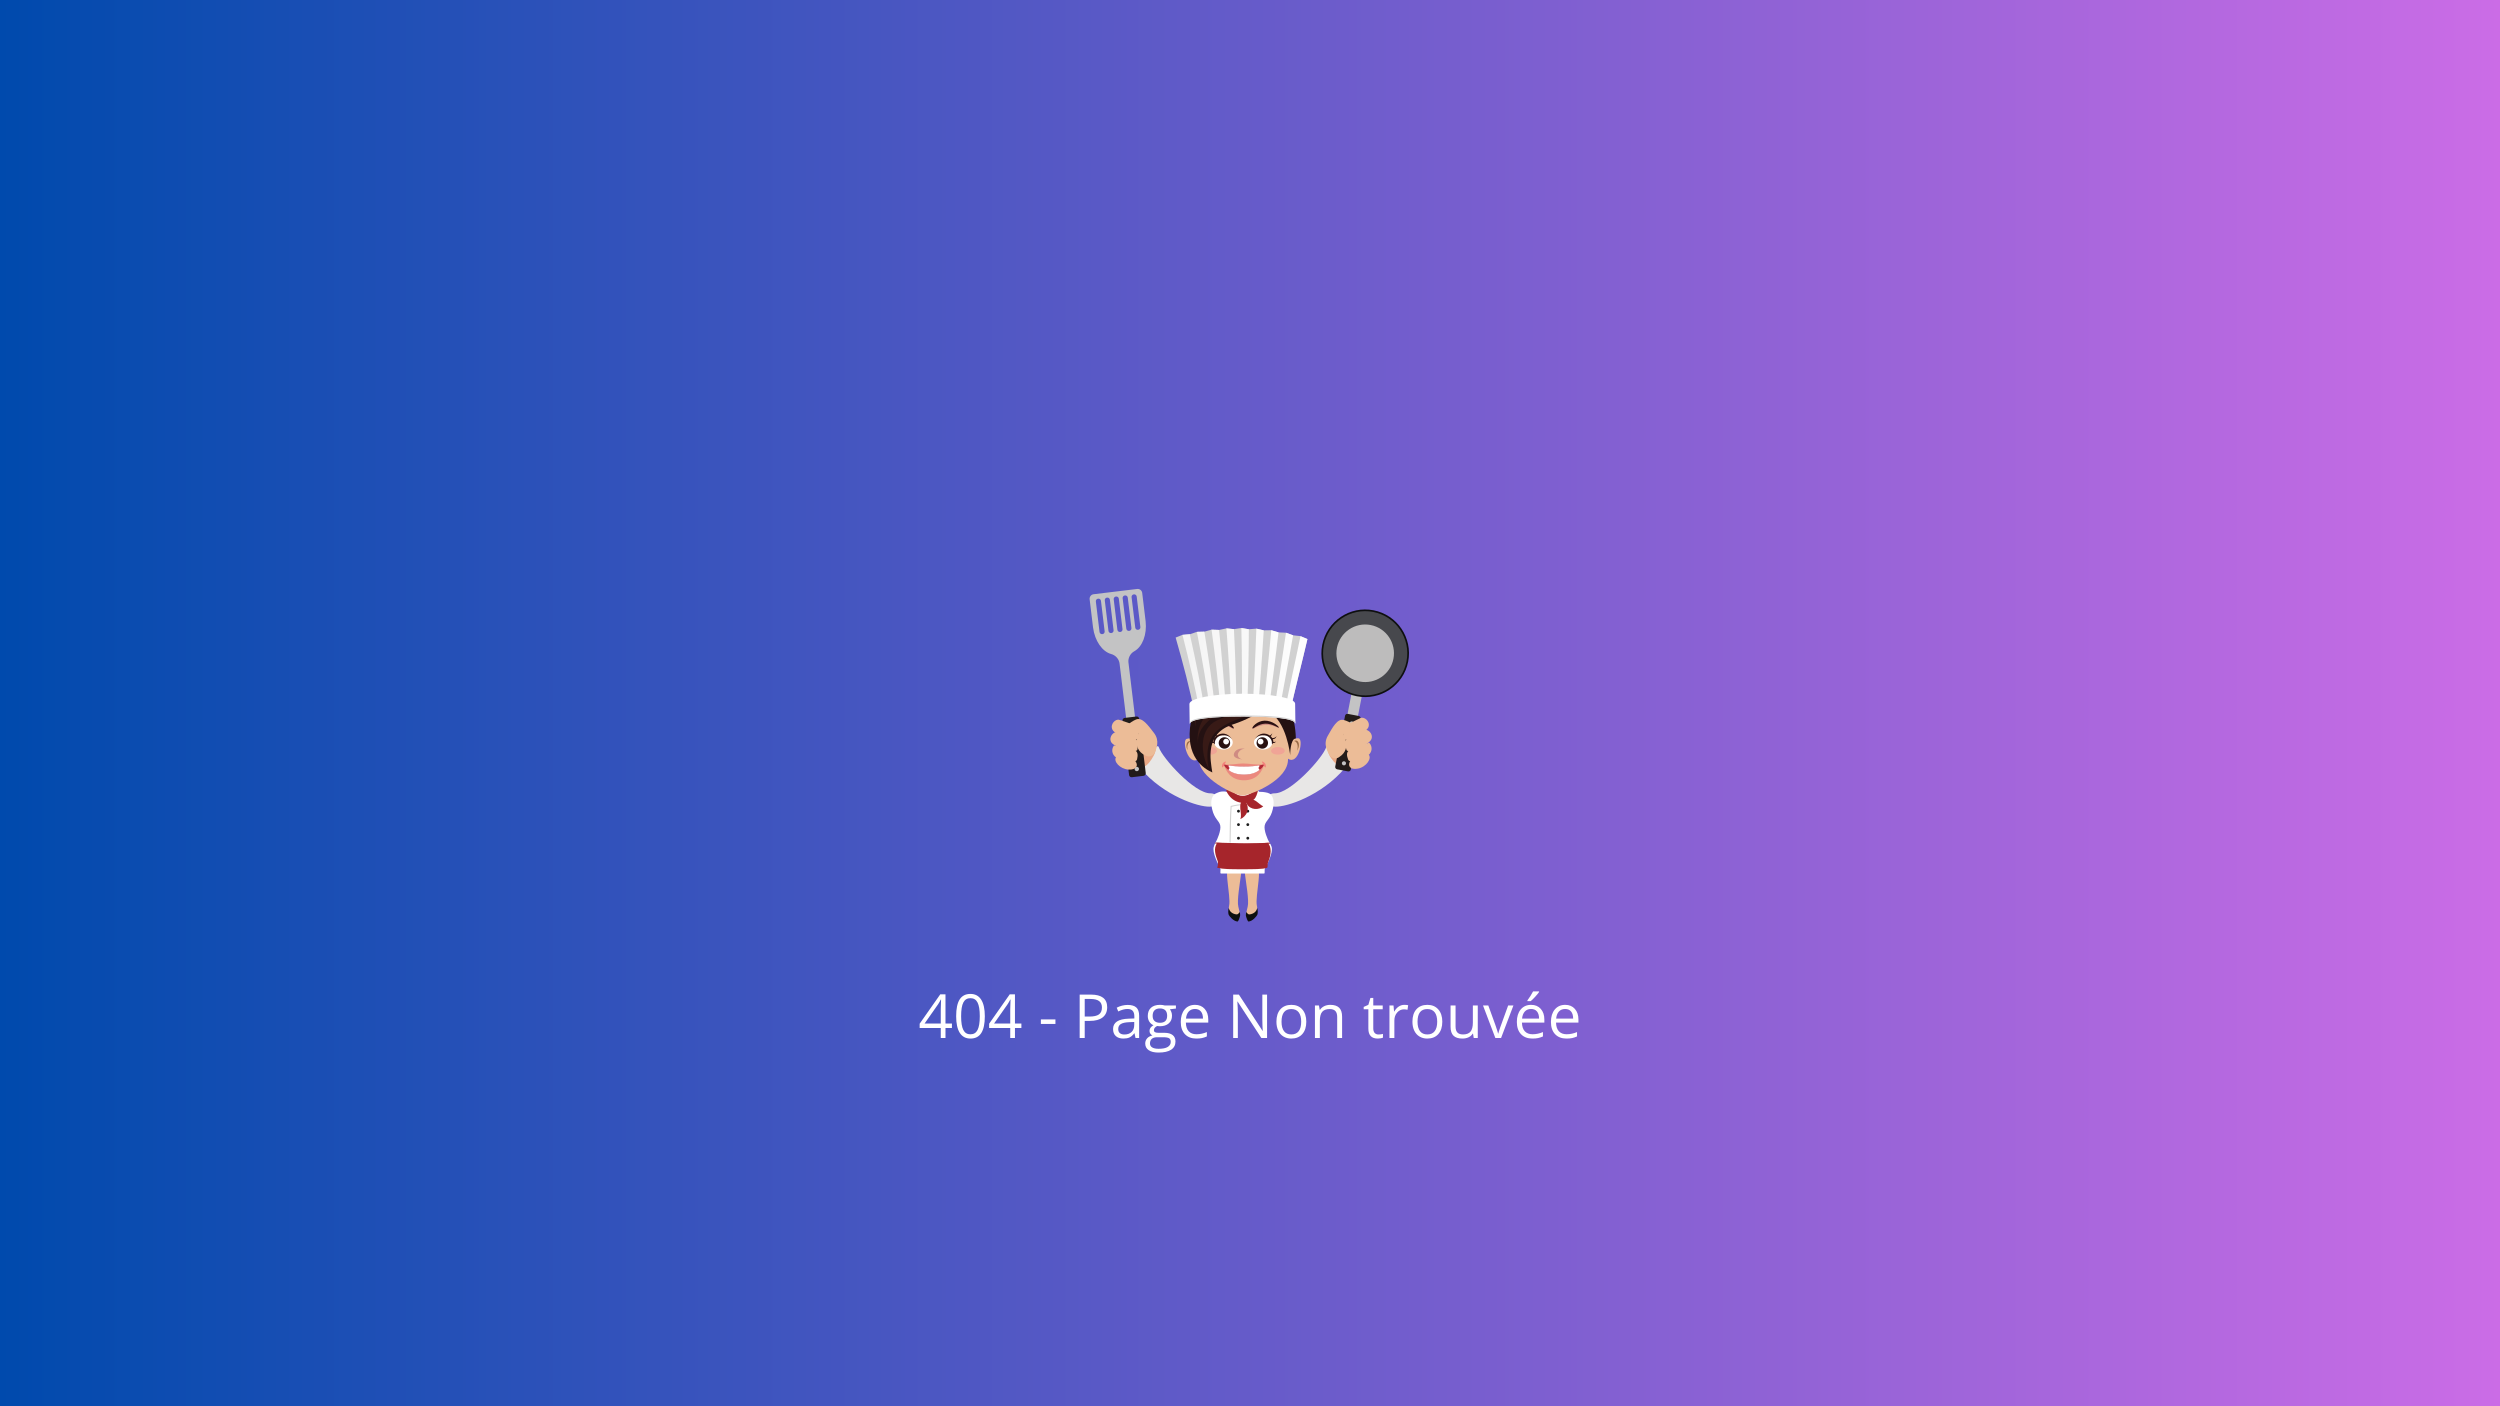 <svg xmlns="http://www.w3.org/2000/svg" xmlns:xlink="http://www.w3.org/1999/xlink" width="1920" zoomAndPan="magnify" viewBox="0 0 1440 810" height="1080" preserveAspectRatio="xMidYMid meet" version="1.0"><defs><g/><linearGradient x1="0" gradientTransform="matrix(0.75, 0, 0, 0.75, 0, 0)" y1="0" x2="1920" gradientUnits="userSpaceOnUse" y2="0" id="2743b62827"><stop stop-opacity="1" stop-color="rgb(0%, 28.999%, 67.799%)" offset="0"/><stop stop-opacity="1" stop-color="rgb(0.31%, 29.051%, 67.886%)" offset="0.004"/><stop stop-opacity="1" stop-color="rgb(0.621%, 29.105%, 67.975%)" offset="0.008"/><stop stop-opacity="1" stop-color="rgb(0.932%, 29.156%, 68.062%)" offset="0.012"/><stop stop-opacity="1" stop-color="rgb(1.244%, 29.208%, 68.149%)" offset="0.016"/><stop stop-opacity="1" stop-color="rgb(1.553%, 29.26%, 68.236%)" offset="0.02"/><stop stop-opacity="1" stop-color="rgb(1.865%, 29.314%, 68.324%)" offset="0.023"/><stop stop-opacity="1" stop-color="rgb(2.176%, 29.366%, 68.411%)" offset="0.027"/><stop stop-opacity="1" stop-color="rgb(2.487%, 29.417%, 68.5%)" offset="0.031"/><stop stop-opacity="1" stop-color="rgb(2.797%, 29.469%, 68.587%)" offset="0.035"/><stop stop-opacity="1" stop-color="rgb(3.108%, 29.523%, 68.674%)" offset="0.039"/><stop stop-opacity="1" stop-color="rgb(3.419%, 29.575%, 68.761%)" offset="0.043"/><stop stop-opacity="1" stop-color="rgb(3.731%, 29.628%, 68.849%)" offset="0.047"/><stop stop-opacity="1" stop-color="rgb(4.041%, 29.68%, 68.936%)" offset="0.051"/><stop stop-opacity="1" stop-color="rgb(4.352%, 29.732%, 69.025%)" offset="0.055"/><stop stop-opacity="1" stop-color="rgb(4.663%, 29.784%, 69.112%)" offset="0.059"/><stop stop-opacity="1" stop-color="rgb(4.974%, 29.837%, 69.199%)" offset="0.062"/><stop stop-opacity="1" stop-color="rgb(5.284%, 29.889%, 69.286%)" offset="0.066"/><stop stop-opacity="1" stop-color="rgb(5.595%, 29.941%, 69.374%)" offset="0.07"/><stop stop-opacity="1" stop-color="rgb(5.907%, 29.993%, 69.461%)" offset="0.074"/><stop stop-opacity="1" stop-color="rgb(6.218%, 30.046%, 69.55%)" offset="0.078"/><stop stop-opacity="1" stop-color="rgb(6.529%, 30.098%, 69.637%)" offset="0.082"/><stop stop-opacity="1" stop-color="rgb(6.841%, 30.151%, 69.724%)" offset="0.086"/><stop stop-opacity="1" stop-color="rgb(7.15%, 30.203%, 69.81%)" offset="0.09"/><stop stop-opacity="1" stop-color="rgb(7.462%, 30.255%, 69.899%)" offset="0.094"/><stop stop-opacity="1" stop-color="rgb(7.773%, 30.307%, 69.986%)" offset="0.098"/><stop stop-opacity="1" stop-color="rgb(8.084%, 30.36%, 70.074%)" offset="0.102"/><stop stop-opacity="1" stop-color="rgb(8.394%, 30.412%, 70.161%)" offset="0.105"/><stop stop-opacity="1" stop-color="rgb(8.705%, 30.464%, 70.25%)" offset="0.109"/><stop stop-opacity="1" stop-color="rgb(9.016%, 30.516%, 70.337%)" offset="0.113"/><stop stop-opacity="1" stop-color="rgb(9.328%, 30.569%, 70.424%)" offset="0.117"/><stop stop-opacity="1" stop-color="rgb(9.637%, 30.621%, 70.511%)" offset="0.121"/><stop stop-opacity="1" stop-color="rgb(9.949%, 30.675%, 70.599%)" offset="0.125"/><stop stop-opacity="1" stop-color="rgb(10.26%, 30.727%, 70.686%)" offset="0.129"/><stop stop-opacity="1" stop-color="rgb(10.571%, 30.779%, 70.775%)" offset="0.133"/><stop stop-opacity="1" stop-color="rgb(10.881%, 30.83%, 70.862%)" offset="0.137"/><stop stop-opacity="1" stop-color="rgb(11.192%, 30.884%, 70.949%)" offset="0.141"/><stop stop-opacity="1" stop-color="rgb(11.504%, 30.936%, 71.036%)" offset="0.145"/><stop stop-opacity="1" stop-color="rgb(11.815%, 30.988%, 71.124%)" offset="0.148"/><stop stop-opacity="1" stop-color="rgb(12.126%, 31.039%, 71.211%)" offset="0.152"/><stop stop-opacity="1" stop-color="rgb(12.437%, 31.093%, 71.3%)" offset="0.156"/><stop stop-opacity="1" stop-color="rgb(12.747%, 31.145%, 71.387%)" offset="0.16"/><stop stop-opacity="1" stop-color="rgb(13.058%, 31.198%, 71.474%)" offset="0.164"/><stop stop-opacity="1" stop-color="rgb(13.37%, 31.25%, 71.561%)" offset="0.168"/><stop stop-opacity="1" stop-color="rgb(13.681%, 31.302%, 71.649%)" offset="0.172"/><stop stop-opacity="1" stop-color="rgb(13.991%, 31.354%, 71.736%)" offset="0.176"/><stop stop-opacity="1" stop-color="rgb(14.302%, 31.407%, 71.825%)" offset="0.18"/><stop stop-opacity="1" stop-color="rgb(14.613%, 31.459%, 71.912%)" offset="0.184"/><stop stop-opacity="1" stop-color="rgb(14.925%, 31.512%, 71.999%)" offset="0.188"/><stop stop-opacity="1" stop-color="rgb(15.234%, 31.564%, 72.086%)" offset="0.191"/><stop stop-opacity="1" stop-color="rgb(15.546%, 31.616%, 72.174%)" offset="0.195"/><stop stop-opacity="1" stop-color="rgb(15.857%, 31.668%, 72.261%)" offset="0.199"/><stop stop-opacity="1" stop-color="rgb(16.168%, 31.721%, 72.35%)" offset="0.203"/><stop stop-opacity="1" stop-color="rgb(16.478%, 31.773%, 72.437%)" offset="0.207"/><stop stop-opacity="1" stop-color="rgb(16.789%, 31.825%, 72.523%)" offset="0.211"/><stop stop-opacity="1" stop-color="rgb(17.101%, 31.877%, 72.61%)" offset="0.215"/><stop stop-opacity="1" stop-color="rgb(17.412%, 31.931%, 72.699%)" offset="0.219"/><stop stop-opacity="1" stop-color="rgb(17.723%, 31.982%, 72.786%)" offset="0.223"/><stop stop-opacity="1" stop-color="rgb(18.034%, 32.036%, 72.874%)" offset="0.227"/><stop stop-opacity="1" stop-color="rgb(18.344%, 32.088%, 72.961%)" offset="0.23"/><stop stop-opacity="1" stop-color="rgb(18.655%, 32.14%, 73.05%)" offset="0.234"/><stop stop-opacity="1" stop-color="rgb(18.967%, 32.191%, 73.137%)" offset="0.238"/><stop stop-opacity="1" stop-color="rgb(19.278%, 32.245%, 73.224%)" offset="0.242"/><stop stop-opacity="1" stop-color="rgb(19.588%, 32.297%, 73.311%)" offset="0.246"/><stop stop-opacity="1" stop-color="rgb(19.899%, 32.349%, 73.399%)" offset="0.25"/><stop stop-opacity="1" stop-color="rgb(20.21%, 32.401%, 73.486%)" offset="0.254"/><stop stop-opacity="1" stop-color="rgb(20.522%, 32.454%, 73.575%)" offset="0.258"/><stop stop-opacity="1" stop-color="rgb(20.831%, 32.506%, 73.662%)" offset="0.262"/><stop stop-opacity="1" stop-color="rgb(21.143%, 32.559%, 73.749%)" offset="0.266"/><stop stop-opacity="1" stop-color="rgb(21.454%, 32.611%, 73.836%)" offset="0.27"/><stop stop-opacity="1" stop-color="rgb(21.765%, 32.663%, 73.924%)" offset="0.273"/><stop stop-opacity="1" stop-color="rgb(22.075%, 32.715%, 74.011%)" offset="0.277"/><stop stop-opacity="1" stop-color="rgb(22.386%, 32.768%, 74.1%)" offset="0.281"/><stop stop-opacity="1" stop-color="rgb(22.697%, 32.82%, 74.187%)" offset="0.285"/><stop stop-opacity="1" stop-color="rgb(23.009%, 32.872%, 74.274%)" offset="0.289"/><stop stop-opacity="1" stop-color="rgb(23.318%, 32.924%, 74.361%)" offset="0.293"/><stop stop-opacity="1" stop-color="rgb(23.63%, 32.977%, 74.449%)" offset="0.297"/><stop stop-opacity="1" stop-color="rgb(23.941%, 33.029%, 74.536%)" offset="0.301"/><stop stop-opacity="1" stop-color="rgb(24.252%, 33.083%, 74.625%)" offset="0.305"/><stop stop-opacity="1" stop-color="rgb(24.564%, 33.134%, 74.712%)" offset="0.309"/><stop stop-opacity="1" stop-color="rgb(24.875%, 33.186%, 74.799%)" offset="0.312"/><stop stop-opacity="1" stop-color="rgb(25.185%, 33.238%, 74.886%)" offset="0.316"/><stop stop-opacity="1" stop-color="rgb(25.496%, 33.292%, 74.974%)" offset="0.32"/><stop stop-opacity="1" stop-color="rgb(25.807%, 33.344%, 75.061%)" offset="0.324"/><stop stop-opacity="1" stop-color="rgb(26.118%, 33.395%, 75.15%)" offset="0.328"/><stop stop-opacity="1" stop-color="rgb(26.428%, 33.447%, 75.237%)" offset="0.332"/><stop stop-opacity="1" stop-color="rgb(26.74%, 33.501%, 75.323%)" offset="0.336"/><stop stop-opacity="1" stop-color="rgb(27.051%, 33.553%, 75.41%)" offset="0.34"/><stop stop-opacity="1" stop-color="rgb(27.362%, 33.606%, 75.499%)" offset="0.344"/><stop stop-opacity="1" stop-color="rgb(27.672%, 33.658%, 75.586%)" offset="0.348"/><stop stop-opacity="1" stop-color="rgb(27.983%, 33.71%, 75.674%)" offset="0.352"/><stop stop-opacity="1" stop-color="rgb(28.294%, 33.762%, 75.761%)" offset="0.355"/><stop stop-opacity="1" stop-color="rgb(28.606%, 33.815%, 75.85%)" offset="0.359"/><stop stop-opacity="1" stop-color="rgb(28.915%, 33.867%, 75.937%)" offset="0.363"/><stop stop-opacity="1" stop-color="rgb(29.227%, 33.92%, 76.024%)" offset="0.367"/><stop stop-opacity="1" stop-color="rgb(29.538%, 33.972%, 76.111%)" offset="0.371"/><stop stop-opacity="1" stop-color="rgb(29.849%, 34.024%, 76.199%)" offset="0.375"/><stop stop-opacity="1" stop-color="rgb(30.161%, 34.076%, 76.286%)" offset="0.379"/><stop stop-opacity="1" stop-color="rgb(30.472%, 34.129%, 76.375%)" offset="0.383"/><stop stop-opacity="1" stop-color="rgb(30.782%, 34.181%, 76.462%)" offset="0.387"/><stop stop-opacity="1" stop-color="rgb(31.093%, 34.233%, 76.549%)" offset="0.391"/><stop stop-opacity="1" stop-color="rgb(31.404%, 34.285%, 76.636%)" offset="0.395"/><stop stop-opacity="1" stop-color="rgb(31.715%, 34.338%, 76.724%)" offset="0.398"/><stop stop-opacity="1" stop-color="rgb(32.025%, 34.39%, 76.811%)" offset="0.402"/><stop stop-opacity="1" stop-color="rgb(32.336%, 34.444%, 76.9%)" offset="0.406"/><stop stop-opacity="1" stop-color="rgb(32.648%, 34.496%, 76.987%)" offset="0.41"/><stop stop-opacity="1" stop-color="rgb(32.959%, 34.547%, 77.074%)" offset="0.414"/><stop stop-opacity="1" stop-color="rgb(33.269%, 34.599%, 77.161%)" offset="0.418"/><stop stop-opacity="1" stop-color="rgb(33.58%, 34.653%, 77.249%)" offset="0.422"/><stop stop-opacity="1" stop-color="rgb(33.891%, 34.705%, 77.336%)" offset="0.426"/><stop stop-opacity="1" stop-color="rgb(34.203%, 34.756%, 77.425%)" offset="0.43"/><stop stop-opacity="1" stop-color="rgb(34.512%, 34.808%, 77.512%)" offset="0.434"/><stop stop-opacity="1" stop-color="rgb(34.824%, 34.862%, 77.599%)" offset="0.438"/><stop stop-opacity="1" stop-color="rgb(35.135%, 34.914%, 77.686%)" offset="0.441"/><stop stop-opacity="1" stop-color="rgb(35.446%, 34.967%, 77.774%)" offset="0.445"/><stop stop-opacity="1" stop-color="rgb(35.757%, 35.019%, 77.861%)" offset="0.449"/><stop stop-opacity="1" stop-color="rgb(36.069%, 35.071%, 77.95%)" offset="0.453"/><stop stop-opacity="1" stop-color="rgb(36.378%, 35.123%, 78.036%)" offset="0.457"/><stop stop-opacity="1" stop-color="rgb(36.69%, 35.176%, 78.123%)" offset="0.461"/><stop stop-opacity="1" stop-color="rgb(37.001%, 35.228%, 78.21%)" offset="0.465"/><stop stop-opacity="1" stop-color="rgb(37.312%, 35.28%, 78.299%)" offset="0.469"/><stop stop-opacity="1" stop-color="rgb(37.622%, 35.332%, 78.386%)" offset="0.473"/><stop stop-opacity="1" stop-color="rgb(37.933%, 35.385%, 78.474%)" offset="0.477"/><stop stop-opacity="1" stop-color="rgb(38.245%, 35.437%, 78.561%)" offset="0.48"/><stop stop-opacity="1" stop-color="rgb(38.556%, 35.49%, 78.65%)" offset="0.484"/><stop stop-opacity="1" stop-color="rgb(38.866%, 35.542%, 78.737%)" offset="0.488"/><stop stop-opacity="1" stop-color="rgb(39.177%, 35.594%, 78.824%)" offset="0.492"/><stop stop-opacity="1" stop-color="rgb(39.488%, 35.646%, 78.911%)" offset="0.496"/><stop stop-opacity="1" stop-color="rgb(39.8%, 35.699%, 78.999%)" offset="0.5"/><stop stop-opacity="1" stop-color="rgb(40.109%, 35.751%, 79.086%)" offset="0.504"/><stop stop-opacity="1" stop-color="rgb(40.421%, 35.803%, 79.175%)" offset="0.508"/><stop stop-opacity="1" stop-color="rgb(40.732%, 35.855%, 79.262%)" offset="0.512"/><stop stop-opacity="1" stop-color="rgb(41.043%, 35.909%, 79.349%)" offset="0.516"/><stop stop-opacity="1" stop-color="rgb(41.353%, 35.96%, 79.436%)" offset="0.52"/><stop stop-opacity="1" stop-color="rgb(41.664%, 36.014%, 79.524%)" offset="0.523"/><stop stop-opacity="1" stop-color="rgb(41.975%, 36.066%, 79.611%)" offset="0.527"/><stop stop-opacity="1" stop-color="rgb(42.287%, 36.118%, 79.7%)" offset="0.531"/><stop stop-opacity="1" stop-color="rgb(42.598%, 36.169%, 79.787%)" offset="0.535"/><stop stop-opacity="1" stop-color="rgb(42.909%, 36.223%, 79.874%)" offset="0.539"/><stop stop-opacity="1" stop-color="rgb(43.219%, 36.275%, 79.961%)" offset="0.543"/><stop stop-opacity="1" stop-color="rgb(43.53%, 36.327%, 80.049%)" offset="0.547"/><stop stop-opacity="1" stop-color="rgb(43.842%, 36.378%, 80.136%)" offset="0.551"/><stop stop-opacity="1" stop-color="rgb(44.153%, 36.432%, 80.225%)" offset="0.555"/><stop stop-opacity="1" stop-color="rgb(44.463%, 36.484%, 80.312%)" offset="0.559"/><stop stop-opacity="1" stop-color="rgb(44.774%, 36.537%, 80.399%)" offset="0.562"/><stop stop-opacity="1" stop-color="rgb(45.085%, 36.589%, 80.486%)" offset="0.566"/><stop stop-opacity="1" stop-color="rgb(45.396%, 36.641%, 80.574%)" offset="0.57"/><stop stop-opacity="1" stop-color="rgb(45.706%, 36.693%, 80.661%)" offset="0.574"/><stop stop-opacity="1" stop-color="rgb(46.017%, 36.746%, 80.75%)" offset="0.578"/><stop stop-opacity="1" stop-color="rgb(46.329%, 36.798%, 80.836%)" offset="0.582"/><stop stop-opacity="1" stop-color="rgb(46.64%, 36.852%, 80.925%)" offset="0.586"/><stop stop-opacity="1" stop-color="rgb(46.95%, 36.903%, 81.012%)" offset="0.59"/><stop stop-opacity="1" stop-color="rgb(47.261%, 36.955%, 81.099%)" offset="0.594"/><stop stop-opacity="1" stop-color="rgb(47.572%, 37.007%, 81.186%)" offset="0.598"/><stop stop-opacity="1" stop-color="rgb(47.884%, 37.061%, 81.274%)" offset="0.602"/><stop stop-opacity="1" stop-color="rgb(48.195%, 37.112%, 81.361%)" offset="0.605"/><stop stop-opacity="1" stop-color="rgb(48.506%, 37.164%, 81.45%)" offset="0.609"/><stop stop-opacity="1" stop-color="rgb(48.816%, 37.216%, 81.537%)" offset="0.613"/><stop stop-opacity="1" stop-color="rgb(49.127%, 37.27%, 81.624%)" offset="0.617"/><stop stop-opacity="1" stop-color="rgb(49.438%, 37.321%, 81.711%)" offset="0.621"/><stop stop-opacity="1" stop-color="rgb(49.75%, 37.375%, 81.799%)" offset="0.625"/><stop stop-opacity="1" stop-color="rgb(50.06%, 37.427%, 81.886%)" offset="0.629"/><stop stop-opacity="1" stop-color="rgb(50.371%, 37.479%, 81.975%)" offset="0.633"/><stop stop-opacity="1" stop-color="rgb(50.682%, 37.531%, 82.062%)" offset="0.637"/><stop stop-opacity="1" stop-color="rgb(50.993%, 37.584%, 82.149%)" offset="0.641"/><stop stop-opacity="1" stop-color="rgb(51.303%, 37.636%, 82.236%)" offset="0.645"/><stop stop-opacity="1" stop-color="rgb(51.614%, 37.688%, 82.324%)" offset="0.648"/><stop stop-opacity="1" stop-color="rgb(51.926%, 37.74%, 82.411%)" offset="0.652"/><stop stop-opacity="1" stop-color="rgb(52.237%, 37.793%, 82.5%)" offset="0.656"/><stop stop-opacity="1" stop-color="rgb(52.547%, 37.845%, 82.587%)" offset="0.66"/><stop stop-opacity="1" stop-color="rgb(52.858%, 37.898%, 82.674%)" offset="0.664"/><stop stop-opacity="1" stop-color="rgb(53.169%, 37.95%, 82.761%)" offset="0.668"/><stop stop-opacity="1" stop-color="rgb(53.481%, 38.002%, 82.849%)" offset="0.672"/><stop stop-opacity="1" stop-color="rgb(53.792%, 38.054%, 82.936%)" offset="0.676"/><stop stop-opacity="1" stop-color="rgb(54.103%, 38.107%, 83.025%)" offset="0.68"/><stop stop-opacity="1" stop-color="rgb(54.413%, 38.159%, 83.112%)" offset="0.684"/><stop stop-opacity="1" stop-color="rgb(54.724%, 38.211%, 83.199%)" offset="0.688"/><stop stop-opacity="1" stop-color="rgb(55.035%, 38.263%, 83.286%)" offset="0.691"/><stop stop-opacity="1" stop-color="rgb(55.347%, 38.316%, 83.374%)" offset="0.695"/><stop stop-opacity="1" stop-color="rgb(55.656%, 38.368%, 83.461%)" offset="0.699"/><stop stop-opacity="1" stop-color="rgb(55.968%, 38.422%, 83.549%)" offset="0.703"/><stop stop-opacity="1" stop-color="rgb(56.279%, 38.474%, 83.636%)" offset="0.707"/><stop stop-opacity="1" stop-color="rgb(56.59%, 38.525%, 83.725%)" offset="0.711"/><stop stop-opacity="1" stop-color="rgb(56.9%, 38.577%, 83.812%)" offset="0.715"/><stop stop-opacity="1" stop-color="rgb(57.211%, 38.631%, 83.899%)" offset="0.719"/><stop stop-opacity="1" stop-color="rgb(57.523%, 38.683%, 83.986%)" offset="0.723"/><stop stop-opacity="1" stop-color="rgb(57.834%, 38.734%, 84.074%)" offset="0.727"/><stop stop-opacity="1" stop-color="rgb(58.144%, 38.786%, 84.161%)" offset="0.73"/><stop stop-opacity="1" stop-color="rgb(58.455%, 38.84%, 84.25%)" offset="0.734"/><stop stop-opacity="1" stop-color="rgb(58.766%, 38.892%, 84.337%)" offset="0.738"/><stop stop-opacity="1" stop-color="rgb(59.077%, 38.945%, 84.424%)" offset="0.742"/><stop stop-opacity="1" stop-color="rgb(59.387%, 38.997%, 84.511%)" offset="0.746"/><stop stop-opacity="1" stop-color="rgb(59.698%, 39.049%, 84.599%)" offset="0.75"/><stop stop-opacity="1" stop-color="rgb(60.01%, 39.101%, 84.686%)" offset="0.754"/><stop stop-opacity="1" stop-color="rgb(60.321%, 39.154%, 84.775%)" offset="0.758"/><stop stop-opacity="1" stop-color="rgb(60.632%, 39.206%, 84.862%)" offset="0.762"/><stop stop-opacity="1" stop-color="rgb(60.944%, 39.259%, 84.949%)" offset="0.766"/><stop stop-opacity="1" stop-color="rgb(61.253%, 39.311%, 85.036%)" offset="0.77"/><stop stop-opacity="1" stop-color="rgb(61.565%, 39.363%, 85.124%)" offset="0.773"/><stop stop-opacity="1" stop-color="rgb(61.876%, 39.415%, 85.211%)" offset="0.777"/><stop stop-opacity="1" stop-color="rgb(62.187%, 39.468%, 85.3%)" offset="0.781"/><stop stop-opacity="1" stop-color="rgb(62.497%, 39.52%, 85.387%)" offset="0.785"/><stop stop-opacity="1" stop-color="rgb(62.808%, 39.572%, 85.474%)" offset="0.789"/><stop stop-opacity="1" stop-color="rgb(63.12%, 39.624%, 85.561%)" offset="0.793"/><stop stop-opacity="1" stop-color="rgb(63.431%, 39.677%, 85.649%)" offset="0.797"/><stop stop-opacity="1" stop-color="rgb(63.741%, 39.729%, 85.736%)" offset="0.801"/><stop stop-opacity="1" stop-color="rgb(64.052%, 39.783%, 85.825%)" offset="0.805"/><stop stop-opacity="1" stop-color="rgb(64.363%, 39.835%, 85.912%)" offset="0.809"/><stop stop-opacity="1" stop-color="rgb(64.674%, 39.886%, 85.999%)" offset="0.812"/><stop stop-opacity="1" stop-color="rgb(64.984%, 39.938%, 86.086%)" offset="0.816"/><stop stop-opacity="1" stop-color="rgb(65.295%, 39.992%, 86.174%)" offset="0.82"/><stop stop-opacity="1" stop-color="rgb(65.607%, 40.044%, 86.261%)" offset="0.824"/><stop stop-opacity="1" stop-color="rgb(65.918%, 40.096%, 86.349%)" offset="0.828"/><stop stop-opacity="1" stop-color="rgb(66.229%, 40.147%, 86.436%)" offset="0.832"/><stop stop-opacity="1" stop-color="rgb(66.541%, 40.201%, 86.525%)" offset="0.836"/><stop stop-opacity="1" stop-color="rgb(66.85%, 40.253%, 86.612%)" offset="0.84"/><stop stop-opacity="1" stop-color="rgb(67.162%, 40.306%, 86.699%)" offset="0.844"/><stop stop-opacity="1" stop-color="rgb(67.473%, 40.358%, 86.786%)" offset="0.848"/><stop stop-opacity="1" stop-color="rgb(67.784%, 40.41%, 86.874%)" offset="0.852"/><stop stop-opacity="1" stop-color="rgb(68.094%, 40.462%, 86.961%)" offset="0.855"/><stop stop-opacity="1" stop-color="rgb(68.405%, 40.515%, 87.05%)" offset="0.859"/><stop stop-opacity="1" stop-color="rgb(68.716%, 40.567%, 87.137%)" offset="0.863"/><stop stop-opacity="1" stop-color="rgb(69.028%, 40.619%, 87.224%)" offset="0.867"/><stop stop-opacity="1" stop-color="rgb(69.337%, 40.671%, 87.311%)" offset="0.871"/><stop stop-opacity="1" stop-color="rgb(69.649%, 40.724%, 87.399%)" offset="0.875"/><stop stop-opacity="1" stop-color="rgb(69.96%, 40.776%, 87.486%)" offset="0.879"/><stop stop-opacity="1" stop-color="rgb(70.271%, 40.829%, 87.575%)" offset="0.883"/><stop stop-opacity="1" stop-color="rgb(70.581%, 40.881%, 87.662%)" offset="0.887"/><stop stop-opacity="1" stop-color="rgb(70.892%, 40.933%, 87.749%)" offset="0.891"/><stop stop-opacity="1" stop-color="rgb(71.204%, 40.985%, 87.836%)" offset="0.895"/><stop stop-opacity="1" stop-color="rgb(71.515%, 41.039%, 87.924%)" offset="0.898"/><stop stop-opacity="1" stop-color="rgb(71.826%, 41.09%, 88.011%)" offset="0.902"/><stop stop-opacity="1" stop-color="rgb(72.137%, 41.142%, 88.1%)" offset="0.906"/><stop stop-opacity="1" stop-color="rgb(72.447%, 41.194%, 88.187%)" offset="0.91"/><stop stop-opacity="1" stop-color="rgb(72.758%, 41.248%, 88.274%)" offset="0.914"/><stop stop-opacity="1" stop-color="rgb(73.07%, 41.299%, 88.361%)" offset="0.918"/><stop stop-opacity="1" stop-color="rgb(73.381%, 41.353%, 88.449%)" offset="0.922"/><stop stop-opacity="1" stop-color="rgb(73.691%, 41.405%, 88.536%)" offset="0.926"/><stop stop-opacity="1" stop-color="rgb(74.002%, 41.457%, 88.625%)" offset="0.93"/><stop stop-opacity="1" stop-color="rgb(74.313%, 41.508%, 88.712%)" offset="0.934"/><stop stop-opacity="1" stop-color="rgb(74.625%, 41.562%, 88.799%)" offset="0.938"/><stop stop-opacity="1" stop-color="rgb(74.934%, 41.614%, 88.885%)" offset="0.941"/><stop stop-opacity="1" stop-color="rgb(75.246%, 41.667%, 88.974%)" offset="0.945"/><stop stop-opacity="1" stop-color="rgb(75.557%, 41.719%, 89.061%)" offset="0.949"/><stop stop-opacity="1" stop-color="rgb(75.868%, 41.771%, 89.149%)" offset="0.953"/><stop stop-opacity="1" stop-color="rgb(76.178%, 41.823%, 89.236%)" offset="0.957"/><stop stop-opacity="1" stop-color="rgb(76.489%, 41.876%, 89.325%)" offset="0.961"/><stop stop-opacity="1" stop-color="rgb(76.801%, 41.928%, 89.412%)" offset="0.965"/><stop stop-opacity="1" stop-color="rgb(77.112%, 41.98%, 89.499%)" offset="0.969"/><stop stop-opacity="1" stop-color="rgb(77.422%, 42.032%, 89.586%)" offset="0.973"/><stop stop-opacity="1" stop-color="rgb(77.733%, 42.085%, 89.674%)" offset="0.977"/><stop stop-opacity="1" stop-color="rgb(78.044%, 42.137%, 89.761%)" offset="0.98"/><stop stop-opacity="1" stop-color="rgb(78.355%, 42.191%, 89.85%)" offset="0.984"/><stop stop-opacity="1" stop-color="rgb(78.667%, 42.242%, 89.937%)" offset="0.988"/><stop stop-opacity="1" stop-color="rgb(78.978%, 42.294%, 90.024%)" offset="0.992"/><stop stop-opacity="1" stop-color="rgb(79.288%, 42.346%, 90.111%)" offset="0.996"/><stop stop-opacity="1" stop-color="rgb(79.599%, 42.4%, 90.199%)" offset="1"/></linearGradient><clipPath id="2c3264d2f8"><path d="M 707.414 523 L 714.387 523 L 714.387 530.797 L 707.414 530.797 Z M 707.414 523 " clip-rule="nonzero"/></clipPath><clipPath id="c1f94d6531"><path d="M 717.574 523 L 724.551 523 L 724.551 530.797 L 717.574 530.797 Z M 717.574 523 " clip-rule="nonzero"/></clipPath><clipPath id="72a9395bd7"><path d="M 726.84 438.57 L 729.133 438.57 L 729.133 442.059 L 726.84 442.059 Z M 726.84 438.57 " clip-rule="nonzero"/></clipPath><clipPath id="6bcb6e2a1b"><path d="M 728.793 439.875 C 728.402 439.184 727.164 438.469 726.91 438.613 C 726.652 438.758 727.328 439.742 727.719 440.438 C 728.105 441.133 728.652 442.176 728.91 442.031 C 729.168 441.887 729.18 440.57 728.793 439.875 Z M 728.793 439.875 " clip-rule="nonzero"/></clipPath><clipPath id="f2c062fad5"><path d="M 728.793 439.875 C 728.402 439.184 727.164 438.469 726.91 438.613 C 726.652 438.758 727.328 439.742 727.719 440.438 C 728.105 441.133 728.652 442.176 728.91 442.031 C 729.168 441.887 729.18 440.57 728.793 439.875 " clip-rule="nonzero"/></clipPath><linearGradient x1="0.163" gradientTransform="matrix(0, 12.838, -12.836, 0, 727.973, 436.474)" y1="0" x2="0.435" gradientUnits="userSpaceOnUse" y2="0" id="0bba47a3e1"><stop stop-opacity="1" stop-color="rgb(95.699%, 52.499%, 49.399%)" offset="0"/><stop stop-opacity="1" stop-color="rgb(95.699%, 52.379%, 49.239%)" offset="0.062"/><stop stop-opacity="1" stop-color="rgb(95.63%, 52.161%, 49.039%)" offset="0.125"/><stop stop-opacity="1" stop-color="rgb(95.43%, 51.886%, 48.999%)" offset="0.25"/><stop stop-opacity="1" stop-color="rgb(95.267%, 51.523%, 48.967%)" offset="0.312"/><stop stop-opacity="1" stop-color="rgb(95.067%, 51.167%, 48.767%)" offset="0.375"/><stop stop-opacity="1" stop-color="rgb(94.899%, 50.992%, 48.599%)" offset="0.438"/><stop stop-opacity="1" stop-color="rgb(94.899%, 50.795%, 48.599%)" offset="0.5"/><stop stop-opacity="1" stop-color="rgb(94.899%, 50.43%, 48.427%)" offset="0.625"/><stop stop-opacity="1" stop-color="rgb(94.739%, 50.227%, 48.227%)" offset="0.688"/><stop stop-opacity="1" stop-color="rgb(94.539%, 50.05%, 48.199%)" offset="0.75"/><stop stop-opacity="1" stop-color="rgb(94.499%, 49.85%, 48.064%)" offset="0.812"/><stop stop-opacity="1" stop-color="rgb(94.44%, 49.741%, 47.864%)" offset="0.844"/><stop stop-opacity="1" stop-color="rgb(94.24%, 49.541%, 47.8%)" offset="0.875"/><stop stop-opacity="1" stop-color="rgb(94.099%, 49.287%, 47.8%)" offset="0.938"/><stop stop-opacity="1" stop-color="rgb(94.099%, 49.088%, 47.725%)" offset="1"/></linearGradient><clipPath id="d666b5926f"><path d="M 703.828 438.57 L 706.219 438.57 L 706.219 442.059 L 703.828 442.059 Z M 703.828 438.57 " clip-rule="nonzero"/></clipPath><clipPath id="60ec247969"><path d="M 704.191 439.875 C 704.582 439.184 705.816 438.469 706.074 438.613 C 706.332 438.758 705.652 439.742 705.266 440.438 C 704.875 441.133 704.328 442.176 704.074 442.031 C 703.816 441.887 703.805 440.57 704.191 439.875 Z M 704.191 439.875 " clip-rule="nonzero"/></clipPath><clipPath id="465ded29cf"><path d="M 704.191 439.875 C 704.582 439.184 705.816 438.469 706.074 438.613 C 706.332 438.758 705.652 439.742 705.266 440.438 C 704.875 441.133 704.328 442.176 704.074 442.031 C 703.816 441.887 703.805 440.57 704.191 439.875 " clip-rule="nonzero"/></clipPath><linearGradient x1="0.163" gradientTransform="matrix(0, 12.838, 12.836, 0, 705.01, 436.474)" y1="0" x2="0.435" gradientUnits="userSpaceOnUse" y2="0" id="e820b24f5b"><stop stop-opacity="1" stop-color="rgb(95.699%, 52.499%, 49.399%)" offset="0"/><stop stop-opacity="1" stop-color="rgb(95.699%, 52.379%, 49.239%)" offset="0.062"/><stop stop-opacity="1" stop-color="rgb(95.63%, 52.161%, 49.039%)" offset="0.125"/><stop stop-opacity="1" stop-color="rgb(95.43%, 51.886%, 48.999%)" offset="0.25"/><stop stop-opacity="1" stop-color="rgb(95.267%, 51.523%, 48.967%)" offset="0.312"/><stop stop-opacity="1" stop-color="rgb(95.067%, 51.167%, 48.767%)" offset="0.375"/><stop stop-opacity="1" stop-color="rgb(94.899%, 50.992%, 48.599%)" offset="0.438"/><stop stop-opacity="1" stop-color="rgb(94.899%, 50.795%, 48.599%)" offset="0.5"/><stop stop-opacity="1" stop-color="rgb(94.899%, 50.43%, 48.427%)" offset="0.625"/><stop stop-opacity="1" stop-color="rgb(94.739%, 50.227%, 48.227%)" offset="0.688"/><stop stop-opacity="1" stop-color="rgb(94.539%, 50.05%, 48.199%)" offset="0.75"/><stop stop-opacity="1" stop-color="rgb(94.499%, 49.85%, 48.064%)" offset="0.812"/><stop stop-opacity="1" stop-color="rgb(94.44%, 49.739%, 47.864%)" offset="0.844"/><stop stop-opacity="1" stop-color="rgb(94.24%, 49.539%, 47.8%)" offset="0.875"/><stop stop-opacity="1" stop-color="rgb(94.099%, 49.287%, 47.8%)" offset="0.938"/><stop stop-opacity="1" stop-color="rgb(94.099%, 49.088%, 47.723%)" offset="1"/></linearGradient><clipPath id="08c635ac29"><path d="M 681.012 361.645 L 753.145 361.645 L 753.145 412.066 L 681.012 412.066 Z M 681.012 361.645 " clip-rule="nonzero"/></clipPath><clipPath id="e5d501b6cf"><path d="M 749.082 366.414 C 746.027 381.438 742.586 396.406 739.652 411.441 C 740.836 411.68 741.426 411.801 742.598 412.035 C 745.82 397.359 749.648 382.766 753.074 368.117 C 751.492 367.422 750.691 367.078 749.082 366.414 Z M 733.547 411.367 C 734.738 411.609 735.328 411.727 736.508 411.965 C 739.125 396.605 742.168 381.289 744.828 365.934 C 743.199 365.316 742.379 365.02 740.727 364.449 C 738.477 380.102 735.844 395.719 733.547 411.367 Z M 732.234 362.996 C 730.828 379.113 729.07 395.211 727.453 411.316 C 728.648 411.559 729.246 411.676 730.43 411.918 C 732.395 396.023 734.594 380.145 736.43 364.242 C 734.762 363.719 733.926 363.469 732.234 362.996 Z M 723.652 362.094 C 723.129 378.496 722.281 394.891 721.371 411.281 C 722.574 411.523 723.172 411.645 724.363 411.887 C 725.637 395.617 726.949 379.352 727.918 363.07 C 726.223 362.656 725.367 362.461 723.652 362.094 Z M 715.027 361.746 C 715.406 378.25 715.488 394.758 715.305 411.266 C 716.512 411.508 717.113 411.629 718.316 411.867 C 718.871 395.398 719.254 378.926 719.34 362.449 C 717.621 362.141 716.762 362 715.027 361.746 Z M 706.41 361.949 C 707.695 378.379 708.707 394.812 709.25 411.262 C 710.465 411.504 711.07 411.621 712.277 411.863 C 712.109 395.363 711.566 378.871 710.746 362.379 C 709.016 362.18 708.148 362.094 706.41 361.949 Z M 697.852 362.695 C 700.031 378.867 701.953 395.043 703.211 411.27 C 704.434 411.504 705.043 411.621 706.258 411.863 C 705.363 395.504 703.902 379.172 702.184 362.848 C 700.453 362.758 699.586 362.727 697.852 362.695 Z M 689.398 363.953 C 692.445 379.695 695.238 395.445 697.188 411.281 C 698.418 411.512 699.031 411.629 700.25 411.863 C 698.656 395.812 696.305 379.824 693.703 363.84 C 691.98 363.855 691.117 363.879 689.398 363.953 Z M 681.098 365.68 C 684.961 380.832 688.574 395.996 691.184 411.297 C 692.418 411.52 693.035 411.637 694.262 411.867 C 691.996 396.277 688.793 380.789 685.348 365.316 C 683.645 365.438 682.797 365.508 681.098 365.68 Z M 681.098 365.68 " clip-rule="nonzero"/></clipPath><clipPath id="11d3b7b2f4"><path d="M 749.082 366.414 C 746.027 381.438 742.586 396.406 739.656 411.441 C 740.836 411.68 741.426 411.801 742.598 412.035 C 745.82 397.359 749.648 382.766 753.074 368.117 C 751.492 367.418 750.691 367.078 749.082 366.414 Z M 733.547 411.367 C 734.738 411.609 735.328 411.727 736.508 411.965 C 739.121 396.605 742.168 381.289 744.828 365.934 C 743.199 365.316 742.379 365.02 740.727 364.449 C 738.477 380.102 735.844 395.719 733.547 411.367 Z M 732.238 362.996 C 730.828 379.113 729.07 395.211 727.453 411.312 C 728.648 411.559 729.246 411.676 730.43 411.918 C 732.395 396.023 734.594 380.145 736.43 364.242 C 734.762 363.719 733.926 363.473 732.238 362.996 Z M 723.652 362.094 C 723.129 378.496 722.281 394.891 721.371 411.281 C 722.574 411.523 723.172 411.645 724.363 411.887 C 725.637 395.617 726.949 379.352 727.918 363.07 C 726.223 362.652 725.367 362.461 723.652 362.094 Z M 715.027 361.746 C 715.406 378.25 715.488 394.758 715.305 411.266 C 716.512 411.508 717.113 411.625 718.316 411.867 C 718.871 395.398 719.254 378.93 719.34 362.449 C 717.621 362.141 716.762 362 715.027 361.746 Z M 706.41 361.949 C 707.695 378.379 708.707 394.812 709.25 411.262 C 710.465 411.5 711.07 411.621 712.277 411.863 C 712.109 395.363 711.566 378.871 710.746 362.379 C 709.016 362.18 708.148 362.094 706.41 361.949 Z M 697.852 362.695 C 700.031 378.867 701.953 395.043 703.211 411.27 C 704.434 411.504 705.043 411.621 706.258 411.863 C 705.363 395.504 703.902 379.172 702.188 362.848 C 700.453 362.758 699.586 362.727 697.852 362.695 Z M 689.398 363.953 C 692.445 379.691 695.238 395.445 697.188 411.281 C 698.418 411.512 699.031 411.629 700.25 411.863 C 698.656 395.812 696.305 379.82 693.703 363.84 C 691.98 363.855 691.121 363.879 689.398 363.953 Z M 681.098 365.68 C 684.961 380.832 688.574 395.996 691.184 411.297 C 692.418 411.52 693.035 411.633 694.262 411.867 C 691.996 396.273 688.793 380.789 685.352 365.316 C 683.645 365.434 682.797 365.508 681.098 365.68 " clip-rule="nonzero"/></clipPath><clipPath id="0d791ffb21"><path d="M 682.062 353.473 L 675.32 411.359 L 752.109 420.305 L 758.852 362.418 Z M 682.062 353.473 " clip-rule="nonzero"/></clipPath><linearGradient x1="-0.006" gradientTransform="matrix(71.293, 8.306, -8.304, 71.304, 679.029, 383.446)" y1="0" x2="1.071" gradientUnits="userSpaceOnUse" y2="0" id="a7efb9dfe1"><stop stop-opacity="1" stop-color="rgb(95.699%, 95.699%, 95.699%)" offset="0"/><stop stop-opacity="1" stop-color="rgb(95.699%, 95.699%, 95.699%)" offset="0.062"/><stop stop-opacity="1" stop-color="rgb(95.796%, 95.796%, 95.796%)" offset="0.094"/><stop stop-opacity="1" stop-color="rgb(95.996%, 95.996%, 95.996%)" offset="0.125"/><stop stop-opacity="1" stop-color="rgb(96.196%, 96.196%, 96.196%)" offset="0.156"/><stop stop-opacity="1" stop-color="rgb(96.394%, 96.394%, 96.394%)" offset="0.188"/><stop stop-opacity="1" stop-color="rgb(96.594%, 96.497%, 96.497%)" offset="0.219"/><stop stop-opacity="1" stop-color="rgb(96.796%, 96.5%, 96.5%)" offset="0.25"/><stop stop-opacity="1" stop-color="rgb(96.898%, 96.597%, 96.597%)" offset="0.281"/><stop stop-opacity="1" stop-color="rgb(96.899%, 96.796%, 96.796%)" offset="0.312"/><stop stop-opacity="1" stop-color="rgb(96.997%, 96.996%, 96.996%)" offset="0.344"/><stop stop-opacity="1" stop-color="rgb(97.197%, 97.197%, 97.197%)" offset="0.375"/><stop stop-opacity="1" stop-color="rgb(97.449%, 97.449%, 97.449%)" offset="0.5"/><stop stop-opacity="1" stop-color="rgb(97.697%, 97.697%, 97.697%)" offset="0.531"/><stop stop-opacity="1" stop-color="rgb(97.896%, 97.896%, 97.896%)" offset="0.562"/><stop stop-opacity="1" stop-color="rgb(98.096%, 98.096%, 98.096%)" offset="0.594"/><stop stop-opacity="1" stop-color="rgb(98.297%, 98.297%, 98.297%)" offset="0.625"/><stop stop-opacity="1" stop-color="rgb(98.497%, 98.497%, 98.497%)" offset="0.656"/><stop stop-opacity="1" stop-color="rgb(98.695%, 98.695%, 98.695%)" offset="0.688"/><stop stop-opacity="1" stop-color="rgb(98.796%, 98.796%, 98.796%)" offset="0.75"/><stop stop-opacity="1" stop-color="rgb(98.897%, 98.897%, 98.897%)" offset="0.781"/><stop stop-opacity="1" stop-color="rgb(99.095%, 99.095%, 99.095%)" offset="0.812"/><stop stop-opacity="1" stop-color="rgb(99.295%, 99.295%, 99.295%)" offset="0.844"/><stop stop-opacity="1" stop-color="rgb(99.496%, 99.496%, 99.496%)" offset="0.875"/><stop stop-opacity="1" stop-color="rgb(99.698%, 99.698%, 99.698%)" offset="0.938"/><stop stop-opacity="1" stop-color="rgb(99.898%, 99.898%, 99.898%)" offset="1"/></linearGradient><clipPath id="ffd03f34b5"><path d="M 627.461 339 L 661 339 L 661 417 L 627.461 417 Z M 627.461 339 " clip-rule="nonzero"/></clipPath><clipPath id="8e5c27b34d"><path d="M 761.113 351 L 811.582 351 L 811.582 401.602 L 761.113 401.602 Z M 761.113 351 " clip-rule="nonzero"/></clipPath><clipPath id="e049978597"><path d="M 762.707 352.68 L 810 352.68 L 810 399.91 L 762.707 399.91 Z M 762.707 352.68 " clip-rule="nonzero"/></clipPath><clipPath id="3d3206e5e5"><path d="M 781.836 399.441 C 794.621 401.938 807.008 393.594 809.5 380.805 C 811.996 368.016 803.648 355.629 790.863 353.133 C 778.078 350.641 765.691 358.988 763.199 371.773 C 760.707 384.562 769.051 396.949 781.836 399.441 Z M 781.836 399.441 " clip-rule="nonzero"/></clipPath><clipPath id="56681cf747"><path d="M 781.836 399.445 C 794.621 401.938 807.008 393.59 809.5 380.805 C 811.996 368.016 803.648 355.629 790.863 353.137 C 778.078 350.641 765.691 358.988 763.199 371.773 C 760.707 384.562 769.051 396.949 781.836 399.445 " clip-rule="nonzero"/></clipPath><clipPath id="3159e4ce63"><path d="M 762.57 341.082 L 821.219 352.52 L 809.719 411.496 L 751.07 400.059 Z M 762.57 341.082 " clip-rule="nonzero"/></clipPath><radialGradient gradientTransform="matrix(-0.191, 0.982, 0.981, 0.191, 786.349, 376.289)" gradientUnits="userSpaceOnUse" r="23.588" cx="0" id="2ac6f75d13" cy="0" fx="0" fy="0"><stop stop-opacity="1" stop-color="rgb(47.995%, 46.895%, 47.295%)" offset="0"/><stop stop-opacity="1" stop-color="rgb(48.386%, 47.285%, 47.636%)" offset="0.004"/><stop stop-opacity="1" stop-color="rgb(48.776%, 47.815%, 47.977%)" offset="0.008"/><stop stop-opacity="1" stop-color="rgb(49.167%, 48.355%, 48.366%)" offset="0.012"/><stop stop-opacity="1" stop-color="rgb(49.557%, 48.756%, 48.756%)" offset="0.016"/><stop stop-opacity="1" stop-color="rgb(49.997%, 49.197%, 49.197%)" offset="0.02"/><stop stop-opacity="1" stop-color="rgb(50.438%, 49.638%, 49.638%)" offset="0.023"/><stop stop-opacity="1" stop-color="rgb(50.829%, 50.017%, 50.029%)" offset="0.027"/><stop stop-opacity="1" stop-color="rgb(51.219%, 50.208%, 50.42%)" offset="0.031"/><stop stop-opacity="1" stop-color="rgb(51.607%, 50.41%, 50.81%)" offset="0.035"/><stop stop-opacity="1" stop-color="rgb(51.799%, 50.801%, 51.201%)" offset="0.039"/><stop stop-opacity="1" stop-color="rgb(51.993%, 51.192%, 51.591%)" offset="0.043"/><stop stop-opacity="1" stop-color="rgb(52.335%, 51.582%, 51.793%)" offset="0.047"/><stop stop-opacity="1" stop-color="rgb(52.675%, 51.973%, 51.984%)" offset="0.051"/><stop stop-opacity="1" stop-color="rgb(53.064%, 52.318%, 52.318%)" offset="0.055"/><stop stop-opacity="1" stop-color="rgb(53.279%, 52.484%, 52.658%)" offset="0.059"/><stop stop-opacity="1" stop-color="rgb(53.519%, 52.719%, 53.073%)" offset="0.062"/><stop stop-opacity="1" stop-color="rgb(53.935%, 53.136%, 53.314%)" offset="0.066"/><stop stop-opacity="1" stop-color="rgb(54.315%, 53.514%, 53.526%)" offset="0.07"/><stop stop-opacity="1" stop-color="rgb(54.506%, 53.705%, 53.909%)" offset="0.074"/><stop stop-opacity="1" stop-color="rgb(54.707%, 53.908%, 54.1%)" offset="0.078"/><stop stop-opacity="1" stop-color="rgb(55.098%, 54.298%, 54.298%)" offset="0.082"/><stop stop-opacity="1" stop-color="rgb(55.296%, 54.497%, 54.689%)" offset="0.086"/><stop stop-opacity="1" stop-color="rgb(55.487%, 54.686%, 54.892%)" offset="0.09"/><stop stop-opacity="1" stop-color="rgb(55.87%, 55.069%, 55.081%)" offset="0.094"/><stop stop-opacity="1" stop-color="rgb(56.082%, 55.281%, 55.46%)" offset="0.098"/><stop stop-opacity="1" stop-color="rgb(56.299%, 55.499%, 55.701%)" offset="0.102"/><stop stop-opacity="1" stop-color="rgb(56.517%, 55.717%, 55.922%)" offset="0.105"/><stop stop-opacity="1" stop-color="rgb(56.717%, 55.917%, 56.113%)" offset="0.109"/><stop stop-opacity="1" stop-color="rgb(56.908%, 56.108%, 56.313%)" offset="0.113"/><stop stop-opacity="1" stop-color="rgb(57.109%, 56.308%, 56.503%)" offset="0.117"/><stop stop-opacity="1" stop-color="rgb(57.3%, 56.499%, 56.703%)" offset="0.121"/><stop stop-opacity="1" stop-color="rgb(57.446%, 56.694%, 56.898%)" offset="0.125"/><stop stop-opacity="1" stop-color="rgb(57.596%, 56.894%, 57.089%)" offset="0.129"/><stop stop-opacity="1" stop-color="rgb(57.785%, 57.085%, 57.289%)" offset="0.133"/><stop stop-opacity="1" stop-color="rgb(57.985%, 57.285%, 57.436%)" offset="0.137"/><stop stop-opacity="1" stop-color="rgb(58.176%, 57.431%, 57.585%)" offset="0.141"/><stop stop-opacity="1" stop-color="rgb(58.397%, 57.603%, 57.799%)" offset="0.145"/><stop stop-opacity="1" stop-color="rgb(58.621%, 57.82%, 58.015%)" offset="0.148"/><stop stop-opacity="1" stop-color="rgb(58.8%, 57.999%, 58.217%)" offset="0.152"/><stop stop-opacity="1" stop-color="rgb(58.807%, 58.006%, 58.4%)" offset="0.156"/><stop stop-opacity="1" stop-color="rgb(59.007%, 58.208%, 58.403%)" offset="0.16"/><stop stop-opacity="1" stop-color="rgb(59.2%, 58.4%, 58.601%)" offset="0.164"/><stop stop-opacity="1" stop-color="rgb(59.2%, 58.592%, 58.798%)" offset="0.168"/><stop stop-opacity="1" stop-color="rgb(59.389%, 58.792%, 58.8%)" offset="0.172"/><stop stop-opacity="1" stop-color="rgb(59.589%, 58.8%, 58.983%)" offset="0.176"/><stop stop-opacity="1" stop-color="rgb(59.599%, 58.978%, 59.183%)" offset="0.18"/><stop stop-opacity="1" stop-color="rgb(59.773%, 59.178%, 59.2%)" offset="0.184"/><stop stop-opacity="1" stop-color="rgb(59.995%, 59.219%, 59.399%)" offset="0.188"/><stop stop-opacity="1" stop-color="rgb(60.219%, 59.424%, 59.604%)" offset="0.191"/><stop stop-opacity="1" stop-color="rgb(60.399%, 59.804%, 59.805%)" offset="0.195"/><stop stop-opacity="1" stop-color="rgb(60.596%, 59.999%, 60.196%)" offset="0.207"/><stop stop-opacity="1" stop-color="rgb(60.861%, 60.065%, 60.461%)" offset="0.219"/><stop stop-opacity="1" stop-color="rgb(61.003%, 60.202%, 60.602%)" offset="0.223"/><stop stop-opacity="1" stop-color="rgb(61.137%, 60.344%, 60.736%)" offset="0.227"/><stop stop-opacity="1" stop-color="rgb(61.203%, 60.606%, 60.802%)" offset="0.23"/><stop stop-opacity="1" stop-color="rgb(61.401%, 60.799%, 61%)" offset="0.242"/><stop stop-opacity="1" stop-color="rgb(61.679%, 60.88%, 61.278%)" offset="0.254"/><stop stop-opacity="1" stop-color="rgb(61.844%, 61.044%, 61.444%)" offset="0.262"/><stop stop-opacity="1" stop-color="rgb(62.006%, 61.206%, 61.563%)" offset="0.27"/><stop stop-opacity="1" stop-color="rgb(62.242%, 61.443%, 61.638%)" offset="0.277"/><stop stop-opacity="1" stop-color="rgb(62.425%, 61.635%, 61.838%)" offset="0.297"/><stop stop-opacity="1" stop-color="rgb(62.576%, 61.855%, 62.019%)" offset="0.316"/><stop stop-opacity="1" stop-color="rgb(62.889%, 62.219%, 62.219%)" offset="0.336"/><stop stop-opacity="1" stop-color="rgb(62.914%, 62.224%, 62.224%)" offset="0.668"/><stop stop-opacity="1" stop-color="rgb(62.334%, 61.583%, 61.783%)" offset="0.688"/><stop stop-opacity="1" stop-color="rgb(61.543%, 60.742%, 61.127%)" offset="0.691"/><stop stop-opacity="1" stop-color="rgb(60.962%, 60.161%, 60.345%)" offset="0.695"/><stop stop-opacity="1" stop-color="rgb(60.365%, 59.564%, 59.57%)" offset="0.699"/><stop stop-opacity="1" stop-color="rgb(59.584%, 58.784%, 58.99%)" offset="0.703"/><stop stop-opacity="1" stop-color="rgb(58.803%, 58.2%, 58.403%)" offset="0.707"/><stop stop-opacity="1" stop-color="rgb(58.214%, 57.666%, 57.669%)" offset="0.711"/><stop stop-opacity="1" stop-color="rgb(57.678%, 56.938%, 57.126%)" offset="0.715"/><stop stop-opacity="1" stop-color="rgb(56.955%, 56.158%, 56.546%)" offset="0.719"/><stop stop-opacity="1" stop-color="rgb(56.355%, 55.556%, 55.777%)" offset="0.723"/><stop stop-opacity="1" stop-color="rgb(55.673%, 54.874%, 54.919%)" offset="0.727"/><stop stop-opacity="1" stop-color="rgb(54.832%, 54.033%, 54.237%)" offset="0.73"/><stop stop-opacity="1" stop-color="rgb(54.253%, 53.452%, 53.633%)" offset="0.734"/><stop stop-opacity="1" stop-color="rgb(53.653%, 52.853%, 52.864%)" offset="0.738"/><stop stop-opacity="1" stop-color="rgb(52.876%, 52.122%, 52.333%)" offset="0.742"/><stop stop-opacity="1" stop-color="rgb(52.345%, 51.39%, 51.79%)" offset="0.746"/><stop stop-opacity="1" stop-color="rgb(51.808%, 50.804%, 51.009%)" offset="0.75"/><stop stop-opacity="1" stop-color="rgb(51.027%, 50.223%, 50.418%)" offset="0.754"/><stop stop-opacity="1" stop-color="rgb(50.432%, 49.446%, 49.837%)" offset="0.758"/><stop stop-opacity="1" stop-color="rgb(49.85%, 48.846%, 49.065%)" offset="0.762"/><stop stop-opacity="1" stop-color="rgb(49.083%, 48.265%, 48.283%)" offset="0.766"/><stop stop-opacity="1" stop-color="rgb(48.407%, 47.452%, 47.652%)" offset="0.77"/><stop stop-opacity="1" stop-color="rgb(47.777%, 46.638%, 47.021%)" offset="0.773"/><stop stop-opacity="1" stop-color="rgb(47.04%, 46.057%, 46.252%)" offset="0.777"/><stop stop-opacity="1" stop-color="rgb(46.266%, 45.459%, 45.671%)" offset="0.781"/><stop stop-opacity="1" stop-color="rgb(45.685%, 44.681%, 45.078%)" offset="0.785"/><stop stop-opacity="1" stop-color="rgb(45.096%, 44.098%, 44.296%)" offset="0.789"/><stop stop-opacity="1" stop-color="rgb(44.315%, 43.513%, 43.515%)" offset="0.793"/><stop stop-opacity="1" stop-color="rgb(43.723%, 42.781%, 42.923%)" offset="0.797"/><stop stop-opacity="1" stop-color="rgb(43.141%, 42.049%, 42.387%)" offset="0.801"/><stop stop-opacity="1" stop-color="rgb(42.415%, 41.45%, 41.667%)" offset="0.805"/><stop stop-opacity="1" stop-color="rgb(41.859%, 40.869%, 41.064%)" offset="0.809"/><stop stop-opacity="1" stop-color="rgb(41.183%, 40.009%, 40.384%)" offset="0.812"/><stop stop-opacity="1" stop-color="rgb(40.343%, 39.143%, 39.528%)" offset="0.816"/><stop stop-opacity="1" stop-color="rgb(39.761%, 38.562%, 38.757%)" offset="0.82"/><stop stop-opacity="1" stop-color="rgb(39.165%, 37.967%, 38.177%)" offset="0.824"/><stop stop-opacity="1" stop-color="rgb(38.385%, 37.236%, 37.634%)" offset="0.828"/><stop stop-opacity="1" stop-color="rgb(37.801%, 36.7%, 36.902%)" offset="0.832"/><stop stop-opacity="1" stop-color="rgb(37.265%, 36.118%, 36.313%)" offset="0.836"/><stop stop-opacity="1" stop-color="rgb(36.537%, 35.339%, 35.732%)" offset="0.84"/><stop stop-opacity="1" stop-color="rgb(35.759%, 34.558%, 34.958%)" offset="0.844"/><stop stop-opacity="1" stop-color="rgb(35.155%, 33.955%, 34.177%)" offset="0.848"/><stop stop-opacity="1" stop-color="rgb(34.474%, 33.279%, 33.496%)" offset="0.852"/><stop stop-opacity="1" stop-color="rgb(33.633%, 32.489%, 32.82%)" offset="0.855"/><stop stop-opacity="1" stop-color="rgb(33.055%, 31.952%, 32.103%)" offset="0.859"/><stop stop-opacity="1" stop-color="rgb(32.506%, 31.352%, 31.566%)" offset="0.863"/><stop stop-opacity="1" stop-color="rgb(31.776%, 30.571%, 30.971%)" offset="0.867"/><stop stop-opacity="1" stop-color="rgb(31.195%, 29.79%, 30.19%)" offset="0.871"/><stop stop-opacity="1" stop-color="rgb(30.609%, 29.204%, 29.604%)" offset="0.875"/><stop stop-opacity="1" stop-color="rgb(29.828%, 28.622%, 29.022%)" offset="0.879"/><stop stop-opacity="1" stop-color="rgb(29.231%, 27.892%, 28.246%)" offset="0.883"/><stop stop-opacity="1" stop-color="rgb(28.65%, 27.342%, 27.51%)" offset="0.887"/><stop stop-opacity="1" stop-color="rgb(27.928%, 26.764%, 26.955%)" offset="0.891"/><stop stop-opacity="1" stop-color="rgb(27.296%, 25.902%, 26.279%)" offset="0.895"/><stop stop-opacity="1" stop-color="rgb(26.62%, 25.038%, 25.438%)" offset="0.898"/><stop stop-opacity="1" stop-color="rgb(25.839%, 24.457%, 24.857%)" offset="0.902"/><stop stop-opacity="1" stop-color="rgb(25.066%, 23.859%, 24.258%)" offset="0.906"/><stop stop-opacity="1" stop-color="rgb(24.486%, 23.08%, 23.477%)" offset="0.91"/><stop stop-opacity="1" stop-color="rgb(23.897%, 22.548%, 22.746%)" offset="0.914"/><stop stop-opacity="1" stop-color="rgb(23.116%, 22.012%, 22.208%)" offset="0.918"/><stop stop-opacity="1" stop-color="rgb(22.569%, 21.234%, 21.628%)" offset="0.922"/><stop stop-opacity="1" stop-color="rgb(22.038%, 20.453%, 20.853%)" offset="0.926"/><stop stop-opacity="1" stop-color="rgb(21.271%, 19.85%, 20.25%)" offset="0.93"/><stop stop-opacity="1" stop-color="rgb(20.665%, 19.269%, 19.669%)" offset="0.934"/><stop stop-opacity="1" stop-color="rgb(19.983%, 18.428%, 18.808%)" offset="0.938"/><stop stop-opacity="1" stop-color="rgb(19.142%, 17.751%, 17.946%)" offset="0.941"/><stop stop-opacity="1" stop-color="rgb(18.561%, 17.2%, 17.415%)" offset="0.945"/><stop stop-opacity="1" stop-color="rgb(17.966%, 16.464%, 16.866%)" offset="0.949"/><stop stop-opacity="1" stop-color="rgb(17.236%, 15.685%, 16.086%)" offset="0.953"/><stop stop-opacity="1" stop-color="rgb(16.701%, 15.1%, 15.501%)" offset="0.957"/><stop stop-opacity="1" stop-color="rgb(16.118%, 14.517%, 14.919%)" offset="0.961"/><stop stop-opacity="1" stop-color="rgb(15.34%, 13.741%, 14.14%)" offset="0.965"/><stop stop-opacity="1" stop-color="rgb(14.558%, 13.141%, 13.541%)" offset="0.969"/><stop stop-opacity="1" stop-color="rgb(13.956%, 12.604%, 12.959%)" offset="0.973"/><stop stop-opacity="1" stop-color="rgb(13.721%, 12.238%, 12.543%)" offset="0.977"/><stop stop-opacity="1" stop-color="rgb(13.699%, 12.199%, 12.5%)" offset="1"/></radialGradient></defs><rect x="-144" width="1728" fill="#ffffff" y="-81" height="972" fill-opacity="1"/><rect x="-144" fill="url(#2743b62827)" width="1728" y="-81" height="972"/><path fill="#e8e7e6" d="M 734.066 456.961 C 743.254 457.188 761.992 436.473 763.918 430.312 C 764.941 427.047 775.855 441.016 774.535 442.562 C 760.988 458.387 741.156 464.883 734.469 464.641 C 725.645 464.324 729.27 456.844 734.066 456.961 " fill-opacity="1" fill-rule="nonzero"/><path fill="#e8e7e6" d="M 697.285 456.961 C 688.098 457.188 669.359 436.473 667.434 430.312 C 666.41 427.047 655.496 441.016 656.82 442.562 C 670.363 458.387 690.195 464.883 696.883 464.641 C 705.707 464.324 702.082 456.844 697.285 456.961 " fill-opacity="1" fill-rule="nonzero"/><path fill="#ecbc97" d="M 707 507.164 C 706.859 505.684 706.762 504.301 706.762 503.133 C 706.77 497.801 715.422 498.773 714.84 503.539 C 714.262 508.301 712.375 518.84 713.277 522.227 C 713.797 524.195 713.863 525.051 714.207 526.078 C 714.512 526.988 713.641 528.949 713.238 528.965 C 710.68 529.059 710.043 528.359 709.348 527.117 C 708.605 525.797 707.441 523.836 707.957 521.75 C 708.621 519.055 707.512 512.465 707 507.164 " fill-opacity="1" fill-rule="nonzero"/><path fill="#ecbc97" d="M 724.941 507.164 C 725.082 505.684 725.18 504.301 725.18 503.133 C 725.172 497.801 716.52 498.773 717.102 503.539 C 717.68 508.301 719.566 518.84 718.664 522.227 C 718.145 524.195 718.078 525.051 717.734 526.078 C 717.43 526.988 718.301 528.949 718.703 528.965 C 721.262 529.059 721.898 528.359 722.594 527.117 C 723.336 525.797 724.5 523.836 723.984 521.75 C 723.32 519.055 724.43 512.465 724.941 507.164 " fill-opacity="1" fill-rule="nonzero"/><g clip-path="url(#2c3264d2f8)"><path fill="#0e0f0f" d="M 714.246 525.973 C 714.23 525.871 713.973 525.188 713.934 525.074 C 713.906 525.199 713.984 525.648 713.496 526.059 C 713.348 526.184 712.949 526.766 712.223 526.695 C 709.82 526.473 707.973 524.824 707.832 523.008 C 707.328 524.043 707.406 526.195 707.73 526.93 C 708.082 527.723 710.523 530.723 712.832 530.797 C 713.094 530.809 713.547 529.809 713.641 529.539 C 713.969 528.625 714.555 527.648 714.246 525.973 " fill-opacity="1" fill-rule="nonzero"/></g><g clip-path="url(#c1f94d6531)"><path fill="#0e0f0f" d="M 717.695 525.973 C 717.711 525.871 717.969 525.188 718.008 525.074 C 718.035 525.199 717.957 525.648 718.445 526.059 C 718.594 526.184 718.992 526.766 719.719 526.695 C 722.121 526.473 723.969 524.824 724.109 523.008 C 724.613 524.043 724.535 526.195 724.211 526.93 C 723.859 527.723 721.418 530.723 719.109 530.797 C 718.848 530.809 718.395 529.809 718.301 529.539 C 717.973 528.625 717.387 527.648 717.695 525.973 " fill-opacity="1" fill-rule="nonzero"/></g><path fill="#241112" d="M 731.891 392.992 C 731.891 400.383 724.934 406.375 716.352 406.375 C 707.766 406.375 700.809 400.383 700.809 392.992 C 700.809 385.605 707.766 379.613 716.352 379.613 C 724.934 379.613 731.891 385.605 731.891 392.992 " fill-opacity="1" fill-rule="nonzero"/><path fill="#ffffff" d="M 731.934 486.828 C 728.68 483.066 702.895 483.066 699.641 486.828 C 697.684 489.094 700.258 495.277 702.719 499.801 C 703.426 501.105 702.566 502.273 703.145 503.168 C 707.34 503.168 715.785 503.168 715.785 503.168 C 715.785 503.168 724.035 503.168 728.23 503.168 C 728.777 502.324 728.062 501.246 728.73 500.035 C 731.23 495.488 733.926 489.133 731.934 486.828 " fill-opacity="1" fill-rule="nonzero"/><path fill="#ffffff" d="M 733.125 466.109 C 733.602 464.035 734.25 460.344 732.176 457.883 C 731.566 457.16 730.895 456.859 730.051 456.633 C 728.277 456.164 726.328 456.066 725.105 456.062 L 724.996 455.535 C 724.996 455.535 718.66 456.07 718.508 454.836 C 718.352 453.598 719.887 451.949 719.887 451.949 L 711.871 451.949 C 711.871 451.949 713.801 453.938 713.25 454.906 C 712.699 455.879 709.852 455.695 708.227 455.535 C 707.957 455.508 707.668 456.027 707.375 456.891 C 707.375 456.875 707.375 456.859 707.375 456.844 C 707.379 456.414 707.402 456.719 707.445 456.254 C 707.445 456.254 704.113 455.199 701.266 456.609 C 700.5 456.988 699.766 457.145 699.145 457.883 C 697.07 460.344 697.715 464.035 698.191 466.109 C 699.484 471.719 702.184 472.598 702.844 475.41 C 703.5 478.223 701.062 483.77 700.258 485.09 C 699.242 486.762 699.73 486.832 699.465 487.336 C 705.211 488.039 709.375 489.121 715.82 489.121 C 721.914 489.121 726.715 487.68 732.195 487.047 C 731.77 486.234 731.668 486.094 731.059 485.09 C 730.258 483.77 727.82 478.223 728.477 475.41 C 729.16 472.5 731.852 471.637 733.125 466.109 " fill-opacity="1" fill-rule="nonzero"/><path fill="#d1d1d1" d="M 708.234 485.406 C 708.215 480.758 708.391 468.879 708.852 464.23 C 711.406 463.641 714.227 462.914 717.465 463.398 C 715.496 463.379 713.938 463.977 712.434 464.09 C 711.43 464.168 710.453 464.516 709.398 464.77 C 709.074 469.375 708.883 480.965 708.797 485.438 C 708.797 485.438 708.281 485.418 708.234 485.406 " fill-opacity="1" fill-rule="evenodd"/><path fill="#1d1d1d" d="M 714.188 467.234 C 714.188 467.691 713.816 468.062 713.363 468.062 C 712.906 468.062 712.535 467.691 712.535 467.234 C 712.535 466.781 712.906 466.41 713.363 466.41 C 713.816 466.41 714.188 466.781 714.188 467.234 " fill-opacity="1" fill-rule="nonzero"/><path fill="#1d1d1d" d="M 714.188 474.984 C 714.188 475.441 713.816 475.812 713.363 475.812 C 712.906 475.812 712.535 475.441 712.535 474.984 C 712.535 474.531 712.906 474.16 713.363 474.16 C 713.816 474.16 714.188 474.531 714.188 474.984 " fill-opacity="1" fill-rule="nonzero"/><path fill="#1d1d1d" d="M 714.188 482.805 C 714.188 483.258 713.816 483.629 713.363 483.629 C 712.906 483.629 712.535 483.258 712.535 482.805 C 712.535 482.348 712.906 481.977 713.363 481.977 C 713.816 481.977 714.188 482.348 714.188 482.805 " fill-opacity="1" fill-rule="nonzero"/><path fill="#1d1d1d" d="M 719.555 467.234 C 719.555 467.691 719.188 468.062 718.73 468.062 C 718.273 468.062 717.906 467.691 717.906 467.234 C 717.906 466.781 718.273 466.41 718.73 466.41 C 719.188 466.41 719.555 466.781 719.555 467.234 " fill-opacity="1" fill-rule="nonzero"/><path fill="#1d1d1d" d="M 719.555 474.984 C 719.555 475.441 719.188 475.812 718.73 475.812 C 718.273 475.812 717.906 475.441 717.906 474.984 C 717.906 474.531 718.273 474.16 718.73 474.16 C 719.188 474.16 719.555 474.531 719.555 474.984 " fill-opacity="1" fill-rule="nonzero"/><path fill="#1d1d1d" d="M 719.555 482.805 C 719.555 483.258 719.188 483.629 718.73 483.629 C 718.273 483.629 717.906 483.258 717.906 482.805 C 717.906 482.348 718.273 481.977 718.73 481.977 C 719.188 481.977 719.555 482.348 719.555 482.805 " fill-opacity="1" fill-rule="nonzero"/><path fill="#a6252b" d="M 715.871 458.418 C 713.977 458.434 712.094 457.711 710.715 456.367 C 710.242 455.902 709.734 455.16 709.164 454.84 C 709.016 454.758 706.605 454.902 706.457 455.133 C 706.215 455.516 706.352 455.641 706.551 456.031 C 709.723 462.281 715.613 463.379 720 461.801 C 720.82 461.508 721.723 460.984 722.363 460.387 C 723.496 459.332 724.219 457.031 724.547 455.52 C 723.898 454.77 723.188 455.137 722.293 454.715 C 721.707 456.551 719.77 457.469 718.09 458.039 C 717.371 458.285 716.621 458.41 715.871 458.418 " fill-opacity="1" fill-rule="nonzero"/><path fill="#a6252b" d="M 723.641 461.562 C 724.961 462.52 726.141 463.758 727.633 464.434 C 725.16 466.703 720.281 466.656 718.191 463.121 C 717.742 462.359 717.258 461.285 717.211 460.426 C 718.367 460.598 719.41 460.035 720.609 460.254 C 721.656 460.445 722.75 460.918 723.641 461.562 " fill-opacity="1" fill-rule="nonzero"/><path fill="#a6252b" d="M 714.41 471.812 C 715.898 468.504 712.254 463.047 716.539 460.316 C 721.164 466.098 717.441 470.559 714.41 471.812 " fill-opacity="1" fill-rule="nonzero"/><path fill="#a6252b" d="M 714.68 461.348 C 713.82 457.922 720.566 457.965 718.93 461.297 C 718.137 462.91 715.199 463.438 714.68 461.348 " fill-opacity="1" fill-rule="nonzero"/><path fill="#a6252b" d="M 730.23 485.441 C 730.23 485.441 723.965 485.762 719.367 485.918 C 717.91 485.965 716.621 485.996 715.75 485.996 C 712.094 485.996 701.125 485.441 701.125 485.441 C 698.758 488.73 700.141 492.625 701.406 496.039 C 701.918 497.422 701.125 499.852 701.125 499.852 C 704.738 500.688 709.004 500.688 715.426 500.688 C 721.891 500.688 727.488 500.688 729.891 499.852 C 730.402 499.008 729.922 497.844 730.449 496.582 C 732.25 492.277 732.578 487.918 730.23 485.441 " fill-opacity="1" fill-rule="nonzero"/><path fill="#a6252b" d="M 700.145 485.285 C 700.145 485.285 725.031 486.406 731.18 485.285 L 731.613 486 C 731.613 486 707.207 486.582 699.84 485.863 L 700.145 485.285 " fill-opacity="1" fill-rule="nonzero"/><path fill="#ecbc97" d="M 747.965 425.273 C 747.098 425.152 746.207 425.32 745.344 425.723 C 744.938 411.926 741.926 395.465 716.445 395.363 C 692.172 395.27 687.102 412.648 686.59 426.512 C 686.625 425.684 685.848 424.922 683.535 425.609 C 680.551 426.5 684.414 441.992 690.598 437.031 C 689.914 447.875 711.559 458.555 715.98 458.184 C 720.934 457.773 742.422 449.266 741.891 437.004 C 747.949 441.051 751.047 425.707 747.965 425.273 " fill-opacity="1" fill-rule="nonzero"/><path fill="#976945" d="M 683.992 431.582 C 684.023 431.738 684.059 431.891 684.102 432.043 C 683.805 431.594 683.578 431.043 683.461 430.418 C 683.137 428.711 683.777 427.156 684.887 426.945 C 685.223 426.883 685.562 426.953 685.887 427.125 C 684.434 427.457 683.586 429.43 683.992 431.582 " fill-opacity="1" fill-rule="nonzero"/><path fill="#976945" d="M 747.234 431.934 C 747.184 432.121 747.125 432.305 747.066 432.48 C 747.453 431.934 747.773 431.266 747.965 430.523 C 748.496 428.488 747.883 426.707 746.594 426.543 C 746.203 426.492 745.797 426.602 745.402 426.828 C 747.082 427.109 747.902 429.367 747.234 431.934 " fill-opacity="1" fill-rule="nonzero"/><path fill="#cf8b82" d="M 695.328 419.312 C 695.25 419.734 698.75 417.355 702.961 417.492 C 707.176 417.625 710.449 420.219 710.582 419.797 C 710.828 419.031 708.094 415.715 703.879 415.582 C 699.668 415.449 695.48 418.492 695.328 419.312 " fill-opacity="1" fill-rule="nonzero"/><path fill="#2b1112" d="M 695.41 418.977 C 695.18 419.801 699.055 416.684 703.27 416.816 C 707.48 416.953 710.438 420.285 710.668 419.461 C 710.895 418.637 707.855 415.23 703.641 415.098 C 699.43 414.965 695.641 418.152 695.41 418.977 " fill-opacity="1" fill-rule="nonzero"/><path fill="#cf8b82" d="M 736.711 419.312 C 736.789 419.734 733.289 417.355 729.078 417.492 C 724.863 417.625 721.594 420.219 721.457 419.797 C 721.215 419.031 723.949 415.715 728.16 415.582 C 732.371 415.449 736.562 418.492 736.711 419.312 " fill-opacity="1" fill-rule="nonzero"/><path fill="#2b1112" d="M 736.629 418.977 C 736.859 419.801 732.984 416.684 728.77 416.816 C 724.559 416.953 721.605 420.285 721.375 419.461 C 721.145 418.637 724.184 415.23 728.398 415.098 C 732.609 414.965 736.398 418.152 736.629 418.977 " fill-opacity="1" fill-rule="nonzero"/><path fill="#cf8b82" d="M 717.34 431.324 C 714.125 430.656 711.445 431.883 710.758 434.102 C 710.07 436.32 712.934 437.148 715.633 437.461 C 710.594 435.984 713.711 430.992 717.34 431.324 " fill-opacity="1" fill-rule="nonzero"/><path fill="#f0a496" d="M 693.121 432.527 C 693.133 433.734 694.906 434.699 697.086 434.676 C 699.262 434.648 701.016 433.652 701 432.438 C 700.988 431.227 699.211 430.266 697.035 430.289 C 694.859 430.312 693.105 431.312 693.121 432.527 " fill-opacity="1" fill-rule="nonzero"/><path fill="#f0a496" d="M 732.137 432.527 C 732.148 433.734 733.926 434.699 736.102 434.676 C 738.277 434.648 740.031 433.652 740.02 432.438 C 740.004 431.227 738.23 430.266 736.055 430.289 C 733.875 430.312 732.125 431.312 732.137 432.527 " fill-opacity="1" fill-rule="nonzero"/><path fill="#ffffff" d="M 710.051 427.609 C 710.051 429.891 707.676 431.742 704.742 431.742 C 701.812 431.742 699.434 429.891 699.434 427.609 C 699.434 425.328 701.812 423.477 704.742 423.477 C 707.676 423.477 710.051 425.328 710.051 427.609 " fill-opacity="1" fill-rule="nonzero"/><path fill="#291211" d="M 708.57 427.949 C 708.57 429.773 707.09 431.25 705.266 431.25 C 703.445 431.25 701.965 429.773 701.965 427.949 C 701.965 426.125 703.445 424.645 705.266 424.645 C 707.09 424.645 708.57 426.125 708.57 427.949 " fill-opacity="1" fill-rule="nonzero"/><path fill="#ffffff" d="M 707.902 427.148 C 707.902 428.066 707.16 428.809 706.242 428.809 C 705.32 428.809 704.578 428.066 704.578 427.148 C 704.578 426.23 705.32 425.484 706.242 425.484 C 707.16 425.484 707.902 426.227 707.902 427.148 " fill-opacity="1" fill-rule="nonzero"/><path fill="#2b1112" d="M 697.434 427.148 C 697.891 427.586 698.945 427.281 698.945 427.281 L 698.945 427.289 C 698.91 426.82 699 426.285 699.227 425.754 C 697.473 425.828 697.027 423.945 697.027 423.945 C 697.801 425.148 699.027 425.172 699.566 425.113 C 699.805 424.73 700.117 424.363 700.496 424.027 C 700.152 423.844 699.785 423.375 699.516 422.363 C 699.516 422.363 700.254 423.484 700.973 423.648 C 701.723 423.125 702.664 422.695 703.816 422.578 C 707.715 422.172 709.602 425.836 709.602 425.836 C 707.941 423.578 705.785 423.414 704.008 423.547 C 701.023 423.762 699.816 426.461 699.777 427.383 C 699.738 428.277 699.809 429.578 699.098 427.93 C 698.043 428.363 696.977 426.711 697.434 427.148 " fill-opacity="1" fill-rule="nonzero"/><path fill="#241112" d="M 727.996 396.332 C 727.996 396.332 745.609 397.906 746.418 425.297 C 743.086 425.426 743.141 435.008 743.141 435.008 C 743.141 435.008 741.152 415.219 730.637 409.871 C 720.121 404.523 727.996 396.332 727.996 396.332 " fill-opacity="1" fill-rule="nonzero"/><path fill="#241112" d="M 734.758 400.57 C 733.078 403.875 726.402 411.973 710.105 417.281 C 693.805 422.586 697.211 437.68 698.297 444.938 C 693.703 442.887 682.164 436.07 685.969 415.621 C 687.863 405.449 703.039 381.812 730.48 393.094 C 733.109 394.172 734.758 400.57 734.758 400.57 " fill-opacity="1" fill-rule="nonzero"/><path fill="#381a16" d="M 729.688 393.391 C 730.723 400.672 731.254 404.598 720.742 410.754 C 710.234 416.91 691.559 416.992 696.176 442.812 C 691.168 433.262 691.035 419.824 700.664 415.133 C 710.297 410.445 730.711 402.266 729.688 393.391 " fill-opacity="1" fill-rule="nonzero"/><path fill="#381a16" d="M 727.004 394.023 C 724.09 400.352 721.105 401.883 710.379 406.508 C 699.652 411.133 688.953 418.574 690.098 428.121 C 688.727 420.887 692.758 411.438 699.934 407.699 C 707.105 403.965 723.266 398.445 727.004 394.023 " fill-opacity="1" fill-rule="nonzero"/><path fill="#381a16" d="M 725.625 392.234 C 718.867 393.348 689.141 397.926 688.555 418.848 C 687.285 409.207 694.781 388.945 725.625 392.234 " fill-opacity="1" fill-rule="nonzero"/><path fill="#ffffff" d="M 722.297 427.609 C 722.297 429.891 724.676 431.742 727.609 431.742 C 730.539 431.742 732.918 429.891 732.918 427.609 C 732.918 425.328 730.539 423.477 727.609 423.477 C 724.676 423.477 722.297 425.328 722.297 427.609 " fill-opacity="1" fill-rule="nonzero"/><path fill="#291211" d="M 723.781 427.949 C 723.781 429.773 725.262 431.25 727.086 431.25 C 728.906 431.25 730.387 429.773 730.387 427.949 C 730.387 426.125 728.906 424.645 727.086 424.645 C 725.262 424.645 723.781 426.125 723.781 427.949 " fill-opacity="1" fill-rule="nonzero"/><path fill="#ffffff" d="M 724.449 427.148 C 724.449 428.066 725.191 428.809 726.109 428.809 C 727.027 428.809 727.773 428.066 727.773 427.148 C 727.773 426.23 727.027 425.484 726.109 425.484 C 725.191 425.484 724.449 426.227 724.449 427.148 " fill-opacity="1" fill-rule="nonzero"/><path fill="#2b1112" d="M 734.918 427.148 C 734.461 427.586 733.406 427.281 733.406 427.281 L 733.406 427.289 C 733.441 426.82 733.348 426.285 733.121 425.754 C 734.879 425.828 735.324 423.945 735.324 423.945 C 734.551 425.148 733.324 425.172 732.785 425.113 C 732.543 424.73 732.234 424.363 731.859 424.027 C 732.199 423.844 732.566 423.375 732.836 422.363 C 732.836 422.363 732.098 423.484 731.379 423.648 C 730.629 423.125 729.688 422.695 728.535 422.578 C 724.637 422.172 722.75 425.836 722.75 425.836 C 724.406 423.578 726.566 423.414 728.344 423.547 C 731.328 423.762 732.535 426.461 732.574 427.383 C 732.613 428.277 732.543 429.578 733.254 427.93 C 734.309 428.363 735.375 426.711 734.918 427.148 " fill-opacity="1" fill-rule="nonzero"/><path fill="#eb887e" d="M 716.051 439.754 C 713.289 439.754 708.02 440.809 704.891 440.18 C 706.023 444.129 708.898 449.453 716.531 449.453 C 724.168 449.453 727.188 444.129 728.172 440.18 C 725.047 440.809 718.812 439.754 716.051 439.754 " fill-opacity="1" fill-rule="nonzero"/><path fill="#b42935" d="M 716.531 441.508 C 711.555 441.535 706.711 441.062 704.891 440.18 C 705.391 442.289 709.512 446.184 716.531 446.184 C 723.551 446.184 727.672 442.289 728.172 440.18 C 725.93 441.062 721.508 441.535 716.531 441.508 " fill-opacity="1" fill-rule="nonzero"/><path fill="#ffffff" d="M 725.422 440.82 C 723.125 441.285 719.965 441.527 716.531 441.508 C 713.211 441.527 709.949 441.301 707.691 440.863 C 707.691 441.434 707.535 441.824 708.293 442.316 C 708.566 442.492 707.691 442.523 707.691 443.566 C 709.582 445.109 712.574 446.184 716.531 446.184 C 720.492 446.184 723.484 445.109 725.375 443.566 C 725.609 442.695 724.453 442.395 724.766 442.281 C 725.422 442.047 725.422 441.262 725.422 440.82 " fill-opacity="1" fill-rule="nonzero"/><g clip-path="url(#72a9395bd7)"><g clip-path="url(#6bcb6e2a1b)"><g clip-path="url(#f2c062fad5)"><path fill="url(#0bba47a3e1)" d="M 729.133 438.57 L 726.84 438.57 L 726.84 442.059 L 729.133 442.059 Z M 729.133 438.57 " fill-rule="nonzero"/></g></g></g><g clip-path="url(#d666b5926f)"><g clip-path="url(#60ec247969)"><g clip-path="url(#465ded29cf)"><path fill="url(#e820b24f5b)" d="M 703.828 438.57 L 706.219 438.57 L 706.219 442.059 L 703.828 442.059 Z M 703.828 438.57 " fill-rule="nonzero"/></g></g></g><path fill="#d1d1d1" d="M 753.074 368.117 C 751.492 367.418 750.691 367.078 749.082 366.414 C 747.383 366.191 746.531 366.098 744.828 365.934 C 743.199 365.316 742.379 365.02 740.727 364.449 C 739.008 364.336 738.148 364.293 736.43 364.242 C 734.762 363.719 733.926 363.473 732.238 362.996 C 730.508 363 729.645 363.012 727.918 363.07 C 726.223 362.652 725.367 362.457 723.652 362.094 C 721.922 362.207 721.059 362.277 719.34 362.449 C 717.621 362.141 716.762 362 715.027 361.746 C 713.309 361.969 712.453 362.098 710.746 362.379 C 709.016 362.18 708.148 362.094 706.41 361.949 C 704.711 362.285 703.867 362.465 702.188 362.848 C 700.453 362.758 699.586 362.727 697.852 362.695 C 696.18 363.129 695.352 363.359 693.703 363.84 C 691.98 363.855 691.121 363.879 689.398 363.953 C 687.766 364.48 686.957 364.754 685.352 365.316 C 683.645 365.434 682.797 365.508 681.098 365.68 C 679.512 366.285 678.723 366.598 677.168 367.234 C 681.398 382.051 685.387 396.875 688.289 411.863 C 689.441 411.641 690.02 411.527 691.184 411.297 C 692.422 411.52 693.035 411.633 694.262 411.867 C 695.43 411.633 696.012 411.516 697.188 411.281 C 698.418 411.512 699.031 411.629 700.254 411.863 C 701.43 411.629 702.02 411.508 703.211 411.27 C 704.434 411.504 705.043 411.621 706.258 411.859 C 707.449 411.621 708.047 411.5 709.25 411.262 C 710.465 411.5 711.07 411.621 712.277 411.863 C 713.484 411.621 714.09 411.504 715.305 411.266 C 716.512 411.508 717.113 411.625 718.316 411.867 C 719.531 411.633 720.145 411.516 721.371 411.281 C 722.574 411.523 723.172 411.645 724.363 411.887 C 725.594 411.656 726.211 411.539 727.453 411.312 C 728.648 411.559 729.246 411.676 730.43 411.918 C 731.672 411.691 732.297 411.582 733.547 411.367 C 734.738 411.609 735.328 411.73 736.508 411.965 C 737.762 411.75 738.391 411.645 739.656 411.441 C 740.836 411.684 741.426 411.801 742.598 412.035 C 745.82 397.359 749.648 382.766 753.074 368.117 " fill-opacity="1" fill-rule="nonzero"/><g clip-path="url(#08c635ac29)"><g clip-path="url(#e5d501b6cf)"><g clip-path="url(#11d3b7b2f4)"><g clip-path="url(#0d791ffb21)"><path fill="url(#a7efb9dfe1)" d="M 682.062 353.473 L 675.32 411.359 L 752.109 420.305 L 758.852 362.418 Z M 682.062 353.473 " fill-rule="nonzero"/></g></g></g></g><path fill="#ffffff" d="M 685.102 405.504 C 685.059 402.289 698.656 399.645 715.473 399.594 C 732.289 399.539 745.953 402.105 745.996 405.316 L 746.148 416.961 C 746.105 413.746 732.402 412.684 715.586 412.734 C 698.773 412.789 685.211 413.934 685.25 417.148 L 685.102 405.504 " fill-opacity="1" fill-rule="nonzero"/><path fill="#d1d1d1" d="M 715.684 412.113 C 698.867 412.164 685.305 413.312 685.348 416.523 L 685.25 417.148 C 685.211 413.934 698.773 412.789 715.586 412.734 C 732.402 412.684 746.105 413.746 746.148 416.961 L 746.133 415.891 C 744.863 413.027 731.688 412.062 715.684 412.113 " fill-opacity="1" fill-rule="nonzero"/><path fill="#e9a986" d="M 653.727 414.711 L 648.98 415.578 C 648.98 415.578 644.219 414.016 642.867 416.816 C 641.52 419.617 643.824 421.68 646.594 423.02 C 649.363 424.355 647.223 423.152 647.223 423.152 C 647.223 423.152 640.367 436.906 649.719 441.301 C 657.055 444.746 661.188 441.598 664.609 435.102 C 670.383 424.141 653.727 414.711 653.727 414.711 " fill-opacity="1" fill-rule="nonzero"/><g clip-path="url(#ffd03f34b5)"><path fill="#c3c3c4" d="M 656.859 361.168 C 656.953 361.953 656.391 362.676 655.605 362.77 L 655.508 362.781 C 654.723 362.875 654.004 362.309 653.91 361.523 L 651.785 343.957 C 651.691 343.172 652.258 342.453 653.043 342.359 L 653.137 342.348 C 653.922 342.25 654.641 342.816 654.738 343.602 Z M 651.715 361.789 C 651.809 362.574 651.242 363.297 650.457 363.391 L 650.363 363.402 C 649.578 363.5 648.859 362.93 648.762 362.145 L 646.641 344.578 C 646.547 343.793 647.113 343.074 647.898 342.98 L 647.992 342.969 C 648.777 342.871 649.496 343.438 649.59 344.223 Z M 646.57 362.414 C 646.664 363.199 646.098 363.918 645.312 364.012 L 645.219 364.023 C 644.434 364.121 643.715 363.555 643.617 362.77 L 641.496 345.199 C 641.402 344.414 641.965 343.695 642.75 343.602 L 642.844 343.59 C 643.629 343.496 644.352 344.059 644.445 344.844 Z M 641.422 363.035 C 641.516 363.82 640.953 364.539 640.168 364.637 L 640.074 364.648 C 639.289 364.742 638.566 364.176 638.473 363.391 L 636.352 345.824 C 636.258 345.039 636.82 344.32 637.605 344.223 L 637.699 344.211 C 638.484 344.117 639.207 344.68 639.301 345.465 Z M 636.277 363.656 C 636.371 364.441 635.809 365.164 635.023 365.258 L 634.93 365.27 C 634.145 365.363 633.422 364.797 633.328 364.012 L 631.207 346.445 C 631.109 345.66 631.676 344.938 632.461 344.844 L 632.555 344.832 C 633.34 344.738 634.059 345.305 634.156 346.09 Z M 659.867 357.742 L 657.91 341.527 C 657.738 340.098 656.43 339.074 655 339.246 L 629.914 342.277 C 628.484 342.449 627.457 343.758 627.629 345.188 L 629.59 361.398 C 629.59 361.422 629.598 361.441 629.602 361.465 C 630.605 369.191 634.902 375.262 639.918 376.688 C 642.816 377.418 644.59 379.906 644.859 382.137 L 649.059 416.887 L 654.172 416.27 L 649.977 381.52 C 649.707 379.289 650.836 376.449 653.477 375.051 C 658.008 372.469 660.738 365.551 659.875 357.805 C 659.871 357.785 659.871 357.762 659.867 357.742 " fill-opacity="1" fill-rule="nonzero"/></g><path fill="#221b19" d="M 656.168 413.957 C 656.07 413.176 655.352 412.605 654.566 412.703 L 647.824 413.516 C 647.039 413.613 646.473 414.332 646.566 415.117 L 650.352 446.434 C 650.445 447.219 651.168 447.785 651.953 447.688 L 658.695 446.875 C 659.48 446.777 660.043 446.059 659.949 445.273 L 656.168 413.957 " fill-opacity="1" fill-rule="nonzero"/><path fill="#c3c3c4" d="M 653.078 418.188 C 653.164 418.879 652.672 419.508 651.98 419.594 C 651.285 419.676 650.656 419.184 650.574 418.488 C 650.488 417.797 650.984 417.168 651.676 417.086 C 652.367 417 652.996 417.496 653.078 418.188 " fill-opacity="1" fill-rule="nonzero"/><path fill="#c3c3c4" d="M 656.051 442.789 C 656.137 443.48 655.641 444.109 654.949 444.195 C 654.258 444.277 653.629 443.785 653.543 443.09 C 653.461 442.398 653.953 441.77 654.648 441.688 C 655.34 441.602 655.969 442.098 656.051 442.789 " fill-opacity="1" fill-rule="nonzero"/><path fill="#ecbc97" d="M 643.012 435.91 C 640.906 438.383 645.176 443.043 650.043 443.281 C 654.91 443.523 655.809 440.605 653.898 438.359 C 651.988 436.117 643.012 435.91 643.012 435.91 " fill-opacity="1" fill-rule="nonzero"/><path fill="#ecbc97" d="M 641.648 429.383 C 639.695 431.91 640.605 435.953 644.617 437.117 C 648.633 438.281 654.352 439.918 654.953 437.355 C 655.551 434.793 655.445 432.746 653.188 431.918 C 650.93 431.09 641.648 429.383 641.648 429.383 " fill-opacity="1" fill-rule="nonzero"/><path fill="#ecbc97" d="M 643.945 421.727 C 641.84 420.949 638.43 424.184 639.992 427.383 C 641.547 430.582 654.746 434.457 655.145 431.711 C 655.93 426.273 654.938 425.758 652.125 424.574 C 649.316 423.387 643.945 421.727 643.945 421.727 " fill-opacity="1" fill-rule="nonzero"/><path fill="#ecbc97" d="M 644.727 414.648 C 642.621 413.875 639.211 417.105 640.77 420.305 C 642.332 423.508 654.852 427.887 655.496 425.191 C 656.148 422.488 655.719 418.684 652.906 417.496 C 650.094 416.309 644.727 414.648 644.727 414.648 " fill-opacity="1" fill-rule="nonzero"/><path fill="#ecbc97" d="M 664.91 434 C 666.023 431.402 668.227 426.789 664.719 422.215 C 661.207 417.641 657.879 412.992 654.387 414.414 C 650.895 415.84 646.359 420.047 644.961 420.828 C 643.562 421.613 647.613 428.578 652.637 425.352 C 655.379 423.914 655.977 421.703 655.977 421.703 C 655.977 421.703 651.48 431.145 659.531 435.051 C 662.773 437.055 664.91 434 664.91 434 " fill-opacity="1" fill-rule="nonzero"/><path fill="#e9a986" d="M 774.668 414.906 L 779.484 415.121 C 779.484 415.121 783.988 412.926 785.707 415.52 C 787.426 418.109 785.422 420.465 782.859 422.168 C 780.297 423.871 782.254 422.387 782.254 422.387 C 782.254 422.387 790.91 435.082 782.242 440.707 C 775.445 445.113 770.922 442.559 766.648 436.586 C 759.441 426.512 774.668 414.906 774.668 414.906 " fill-opacity="1" fill-rule="nonzero"/><path fill="#c3c3c4" d="M 778.207 432.828 L 785.473 395.559 L 779.469 394.387 L 772.203 431.656 L 778.207 432.828 " fill-opacity="1" fill-rule="nonzero"/><g clip-path="url(#8e5c27b34d)"><path fill="#0e0f0f" d="M 781.52 401.055 C 795.195 403.723 808.445 394.797 811.113 381.117 C 813.777 367.438 804.855 354.188 791.18 351.523 C 777.5 348.855 764.25 357.781 761.586 371.461 C 758.918 385.141 767.844 398.391 781.52 401.055 " fill-opacity="1" fill-rule="nonzero"/></g><g clip-path="url(#e049978597)"><g clip-path="url(#3d3206e5e5)"><g clip-path="url(#56681cf747)"><g clip-path="url(#3159e4ce63)"><path fill="url(#2ac6f75d13)" d="M 764.441 343.785 L 818.902 354.41 L 808.297 408.801 L 753.836 398.18 Z M 764.441 343.785 " fill-rule="nonzero"/></g></g></g></g><path fill="#47484d" d="M 781.707 400.094 C 794.852 402.656 807.586 394.078 810.148 380.934 C 812.711 367.785 804.133 355.051 790.988 352.488 C 777.848 349.922 765.113 358.504 762.547 371.648 C 759.988 384.793 768.566 397.527 781.707 400.094 " fill-opacity="1" fill-rule="nonzero"/><path fill="#bdbcbc" d="M 783.18 392.562 C 792.164 394.316 800.867 388.449 802.621 379.465 C 804.371 370.473 798.508 361.77 789.523 360.016 C 780.539 358.266 771.832 364.129 770.078 373.117 C 768.328 382.102 774.191 390.809 783.18 392.562 " fill-opacity="1" fill-rule="nonzero"/><path fill="#221b19" d="M 783.727 414.004 C 783.867 413.273 783.383 412.555 782.648 412.41 L 776.34 411.191 C 775.605 411.051 774.887 411.535 774.746 412.273 L 769.102 441.523 C 768.957 442.258 769.445 442.977 770.18 443.117 L 776.484 444.336 C 777.219 444.477 777.938 443.992 778.078 443.258 L 783.727 414.004 " fill-opacity="1" fill-rule="nonzero"/><path fill="#c3c3c4" d="M 779.723 416.918 C 779.598 417.566 778.969 417.992 778.324 417.867 C 777.676 417.742 777.254 417.113 777.375 416.465 C 777.504 415.82 778.129 415.395 778.777 415.523 C 779.426 415.645 779.848 416.273 779.723 416.918 " fill-opacity="1" fill-rule="nonzero"/><path fill="#c3c3c4" d="M 775.285 439.895 C 775.164 440.543 774.535 440.965 773.891 440.84 C 773.242 440.715 772.816 440.086 772.941 439.438 C 773.066 438.793 773.695 438.367 774.344 438.496 C 774.988 438.617 775.41 439.246 775.285 439.895 " fill-opacity="1" fill-rule="nonzero"/><path fill="#ecbc97" d="M 788.16 434.457 C 790.578 436.621 786.98 441.816 782.191 442.715 C 777.406 443.613 776.117 440.848 777.707 438.359 C 779.293 435.879 788.16 434.457 788.16 434.457 " fill-opacity="1" fill-rule="nonzero"/><path fill="#ecbc97" d="M 788.625 427.801 C 790.902 430.043 790.551 434.172 786.73 435.871 C 782.914 437.566 777.469 439.965 776.527 437.508 C 775.586 435.051 775.41 433.008 777.535 431.883 C 779.66 430.754 788.625 427.801 788.625 427.801 " fill-opacity="1" fill-rule="nonzero"/><path fill="#ecbc97" d="M 785.309 420.527 C 787.293 419.473 791.105 422.215 789.996 425.598 C 788.887 428.98 776.336 434.605 775.57 431.941 C 774.051 426.66 774.969 426.016 777.59 424.461 C 780.215 422.902 785.309 420.527 785.309 420.527 " fill-opacity="1" fill-rule="nonzero"/><path fill="#ecbc97" d="M 783.574 413.621 C 785.555 412.57 789.371 415.309 788.262 418.691 C 787.148 422.074 775.34 428.113 774.332 425.527 C 773.324 422.941 773.23 419.113 775.855 417.555 C 778.48 416 783.574 413.621 783.574 413.621 " fill-opacity="1" fill-rule="nonzero"/><path fill="#ecbc97" d="M 766.203 435.535 C 764.75 433.113 761.938 428.844 764.793 423.836 C 767.652 418.824 770.316 413.77 773.973 414.703 C 777.625 415.641 782.688 419.191 784.18 419.777 C 785.672 420.367 782.605 427.816 777.191 425.301 C 774.277 424.25 773.387 422.141 773.387 422.141 C 773.387 422.141 779.121 430.883 771.676 435.848 C 768.734 438.27 766.203 435.535 766.203 435.535 " fill-opacity="1" fill-rule="nonzero"/><g fill="#ffffff" fill-opacity="1"><g transform="translate(528.99, 597.871)"><g><path d="M 19.312 -5.75 L 15.609 -5.75 L 15.609 0 L 12.891 0 L 12.891 -5.75 L 0.734 -5.75 L 0.734 -8.219 L 12.594 -25.125 L 15.609 -25.125 L 15.609 -8.328 L 19.312 -8.328 Z M 12.891 -8.328 L 12.891 -16.625 C 12.891 -18.258 12.945 -20.102 13.062 -22.156 L 12.922 -22.156 C 12.367 -21.062 11.852 -20.156 11.375 -19.438 L 3.578 -8.328 Z M 12.891 -8.328 "/></g></g></g><g fill="#ffffff" fill-opacity="1"><g transform="translate(548.998, 597.871)"><g><path d="M 18.266 -12.531 C 18.266 -8.207 17.582 -4.977 16.219 -2.844 C 14.863 -0.719 12.785 0.344 9.984 0.344 C 7.297 0.344 5.25 -0.742 3.844 -2.922 C 2.445 -5.109 1.75 -8.312 1.75 -12.531 C 1.75 -16.883 2.426 -20.113 3.781 -22.219 C 5.133 -24.32 7.203 -25.375 9.984 -25.375 C 12.691 -25.375 14.75 -24.273 16.156 -22.078 C 17.562 -19.879 18.266 -16.695 18.266 -12.531 Z M 4.609 -12.531 C 4.609 -8.895 5.035 -6.25 5.891 -4.594 C 6.742 -2.938 8.109 -2.109 9.984 -2.109 C 11.867 -2.109 13.234 -2.945 14.078 -4.625 C 14.93 -6.301 15.359 -8.938 15.359 -12.531 C 15.359 -16.113 14.93 -18.738 14.078 -20.406 C 13.234 -22.082 11.867 -22.922 9.984 -22.922 C 8.109 -22.922 6.742 -22.098 5.891 -20.453 C 5.035 -18.805 4.609 -16.164 4.609 -12.531 Z M 4.609 -12.531 "/></g></g></g><g fill="#ffffff" fill-opacity="1"><g transform="translate(569.006, 597.871)"><g><path d="M 19.312 -5.75 L 15.609 -5.75 L 15.609 0 L 12.891 0 L 12.891 -5.75 L 0.734 -5.75 L 0.734 -8.219 L 12.594 -25.125 L 15.609 -25.125 L 15.609 -8.328 L 19.312 -8.328 Z M 12.891 -8.328 L 12.891 -16.625 C 12.891 -18.258 12.945 -20.102 13.062 -22.156 L 12.922 -22.156 C 12.367 -21.062 11.852 -20.156 11.375 -19.438 L 3.578 -8.328 Z M 12.891 -8.328 "/></g></g></g><g fill="#ffffff" fill-opacity="1"><g transform="translate(589.013, 597.871)"><g/></g></g><g fill="#ffffff" fill-opacity="1"><g transform="translate(598.103, 597.871)"><g><path d="M 1.438 -8.078 L 1.438 -10.688 L 9.828 -10.688 L 9.828 -8.078 Z M 1.438 -8.078 "/></g></g></g><g fill="#ffffff" fill-opacity="1"><g transform="translate(609.363, 597.871)"><g/></g></g><g fill="#ffffff" fill-opacity="1"><g transform="translate(618.453, 597.871)"><g><path d="M 19.281 -17.703 C 19.281 -15.172 18.414 -13.223 16.688 -11.859 C 14.957 -10.504 12.488 -9.828 9.281 -9.828 L 6.344 -9.828 L 6.344 0 L 3.438 0 L 3.438 -24.984 L 9.906 -24.984 C 16.156 -24.984 19.281 -22.555 19.281 -17.703 Z M 6.344 -12.328 L 8.953 -12.328 C 11.523 -12.328 13.383 -12.738 14.531 -13.562 C 15.688 -14.395 16.266 -15.727 16.266 -17.562 C 16.266 -19.219 15.723 -20.445 14.641 -21.25 C 13.555 -22.062 11.875 -22.469 9.594 -22.469 L 6.344 -22.469 Z M 6.344 -12.328 "/></g></g></g><g fill="#ffffff" fill-opacity="1"><g transform="translate(639.52, 597.871)"><g><path d="M 14.531 0 L 13.969 -2.672 L 13.828 -2.672 C 12.891 -1.492 11.957 -0.695 11.031 -0.281 C 10.102 0.133 8.941 0.344 7.547 0.344 C 5.691 0.344 4.238 -0.133 3.188 -1.094 C 2.133 -2.051 1.609 -3.41 1.609 -5.172 C 1.609 -8.961 4.633 -10.945 10.688 -11.125 L 13.859 -11.234 L 13.859 -12.391 C 13.859 -13.859 13.539 -14.941 12.906 -15.641 C 12.281 -16.348 11.27 -16.703 9.875 -16.703 C 8.312 -16.703 6.547 -16.223 4.578 -15.266 L 3.703 -17.438 C 4.629 -17.938 5.641 -18.328 6.734 -18.609 C 7.836 -18.891 8.941 -19.031 10.047 -19.031 C 12.285 -19.031 13.941 -18.535 15.016 -17.547 C 16.086 -16.555 16.625 -14.969 16.625 -12.781 L 16.625 0 Z M 8.125 -2 C 9.883 -2 11.27 -2.484 12.281 -3.453 C 13.289 -4.422 13.797 -5.773 13.797 -7.516 L 13.797 -9.219 L 10.953 -9.094 C 8.703 -9.008 7.078 -8.656 6.078 -8.031 C 5.078 -7.414 4.578 -6.453 4.578 -5.141 C 4.578 -4.117 4.883 -3.336 5.5 -2.797 C 6.125 -2.266 7 -2 8.125 -2 Z M 8.125 -2 "/></g></g></g><g fill="#ffffff" fill-opacity="1"><g transform="translate(658.981, 597.871)"><g><path d="M 18.344 -18.734 L 18.344 -16.938 L 14.875 -16.531 C 15.188 -16.125 15.469 -15.598 15.719 -14.953 C 15.969 -14.316 16.094 -13.594 16.094 -12.781 C 16.094 -10.945 15.469 -9.484 14.219 -8.391 C 12.969 -7.297 11.25 -6.75 9.062 -6.75 C 8.5 -6.75 7.973 -6.797 7.484 -6.891 C 6.273 -6.254 5.672 -5.453 5.672 -4.484 C 5.672 -3.961 5.879 -3.578 6.297 -3.328 C 6.723 -3.086 7.453 -2.969 8.484 -2.969 L 11.797 -2.969 C 13.816 -2.969 15.367 -2.539 16.453 -1.688 C 17.547 -0.832 18.094 0.406 18.094 2.031 C 18.094 4.102 17.258 5.68 15.594 6.766 C 13.938 7.859 11.516 8.406 8.328 8.406 C 5.879 8.406 3.988 7.945 2.656 7.031 C 1.332 6.125 0.672 4.836 0.672 3.172 C 0.672 2.035 1.035 1.051 1.766 0.219 C 2.492 -0.613 3.52 -1.176 4.844 -1.469 C 4.363 -1.688 3.957 -2.02 3.625 -2.469 C 3.301 -2.926 3.141 -3.457 3.141 -4.062 C 3.141 -4.75 3.32 -5.348 3.688 -5.859 C 4.051 -6.367 4.629 -6.863 5.422 -7.344 C 4.453 -7.75 3.66 -8.426 3.047 -9.375 C 2.441 -10.332 2.141 -11.426 2.141 -12.656 C 2.141 -14.707 2.754 -16.289 3.984 -17.406 C 5.211 -18.52 6.957 -19.078 9.219 -19.078 C 10.195 -19.078 11.078 -18.961 11.859 -18.734 Z M 3.406 3.141 C 3.406 4.16 3.832 4.93 4.688 5.453 C 5.539 5.973 6.766 6.234 8.359 6.234 C 10.734 6.234 12.492 5.879 13.641 5.172 C 14.785 4.461 15.359 3.492 15.359 2.266 C 15.359 1.254 15.047 0.551 14.422 0.156 C 13.797 -0.227 12.617 -0.422 10.891 -0.422 L 7.484 -0.422 C 6.191 -0.422 5.188 -0.113 4.469 0.5 C 3.758 1.113 3.406 1.992 3.406 3.141 Z M 4.938 -12.734 C 4.938 -11.422 5.305 -10.426 6.047 -9.75 C 6.785 -9.082 7.816 -8.75 9.141 -8.75 C 11.91 -8.75 13.297 -10.094 13.297 -12.781 C 13.297 -15.594 11.895 -17 9.094 -17 C 7.758 -17 6.734 -16.641 6.016 -15.922 C 5.297 -15.203 4.938 -14.141 4.938 -12.734 Z M 4.938 -12.734 "/></g></g></g><g fill="#ffffff" fill-opacity="1"><g transform="translate(678.151, 597.871)"><g><path d="M 10.922 0.344 C 8.148 0.344 5.961 -0.5 4.359 -2.188 C 2.766 -3.875 1.969 -6.219 1.969 -9.219 C 1.969 -12.227 2.707 -14.625 4.188 -16.406 C 5.676 -18.188 7.676 -19.078 10.188 -19.078 C 12.531 -19.078 14.383 -18.301 15.75 -16.75 C 17.125 -15.207 17.812 -13.172 17.812 -10.641 L 17.812 -8.859 L 4.906 -8.859 C 4.957 -6.648 5.508 -4.977 6.562 -3.844 C 7.625 -2.707 9.109 -2.141 11.016 -2.141 C 13.035 -2.141 15.031 -2.562 17 -3.406 L 17 -0.875 C 16 -0.438 15.051 -0.125 14.156 0.062 C 13.258 0.25 12.18 0.344 10.922 0.344 Z M 10.156 -16.703 C 8.645 -16.703 7.441 -16.207 6.547 -15.219 C 5.66 -14.238 5.133 -12.883 4.969 -11.156 L 14.766 -11.156 C 14.766 -12.945 14.363 -14.316 13.562 -15.266 C 12.77 -16.223 11.633 -16.703 10.156 -16.703 Z M 10.156 -16.703 "/></g></g></g><g fill="#ffffff" fill-opacity="1"><g transform="translate(697.783, 597.871)"><g/></g></g><g fill="#ffffff" fill-opacity="1"><g transform="translate(706.873, 597.871)"><g><path d="M 22.953 0 L 19.641 0 L 5.984 -20.969 L 5.844 -20.969 C 6.031 -18.508 6.125 -16.254 6.125 -14.203 L 6.125 0 L 3.438 0 L 3.438 -24.984 L 6.719 -24.984 L 20.344 -4.109 L 20.469 -4.109 C 20.445 -4.41 20.395 -5.395 20.312 -7.062 C 20.238 -8.738 20.211 -9.93 20.234 -10.641 L 20.234 -24.984 L 22.953 -24.984 Z M 22.953 0 "/></g></g></g><g fill="#ffffff" fill-opacity="1"><g transform="translate(733.254, 597.871)"><g><path d="M 19.172 -9.375 C 19.172 -6.32 18.398 -3.938 16.859 -2.219 C 15.328 -0.508 13.207 0.344 10.5 0.344 C 8.82 0.344 7.332 -0.047 6.031 -0.828 C 4.727 -1.617 3.723 -2.75 3.016 -4.219 C 2.316 -5.688 1.969 -7.406 1.969 -9.375 C 1.969 -12.438 2.727 -14.816 4.25 -16.516 C 5.781 -18.223 7.898 -19.078 10.609 -19.078 C 13.234 -19.078 15.316 -18.203 16.859 -16.453 C 18.398 -14.711 19.172 -12.352 19.172 -9.375 Z M 4.906 -9.375 C 4.906 -6.988 5.383 -5.164 6.344 -3.906 C 7.301 -2.656 8.707 -2.031 10.562 -2.031 C 12.414 -2.031 13.82 -2.656 14.781 -3.906 C 15.75 -5.156 16.234 -6.977 16.234 -9.375 C 16.234 -11.758 15.75 -13.566 14.781 -14.797 C 13.82 -16.035 12.406 -16.656 10.531 -16.656 C 8.664 -16.656 7.258 -16.047 6.312 -14.828 C 5.375 -13.609 4.906 -11.789 4.906 -9.375 Z M 4.906 -9.375 "/></g></g></g><g fill="#ffffff" fill-opacity="1"><g transform="translate(754.389, 597.871)"><g><path d="M 15.828 0 L 15.828 -12.109 C 15.828 -13.641 15.477 -14.781 14.781 -15.531 C 14.082 -16.281 12.992 -16.656 11.516 -16.656 C 9.555 -16.656 8.117 -16.125 7.203 -15.062 C 6.297 -14.008 5.844 -12.266 5.844 -9.828 L 5.844 0 L 3.016 0 L 3.016 -18.734 L 5.312 -18.734 L 5.781 -16.172 L 5.906 -16.172 C 6.488 -17.086 7.301 -17.801 8.344 -18.312 C 9.395 -18.82 10.566 -19.078 11.859 -19.078 C 14.117 -19.078 15.816 -18.531 16.953 -17.438 C 18.086 -16.352 18.656 -14.613 18.656 -12.219 L 18.656 0 Z M 15.828 0 "/></g></g></g><g fill="#ffffff" fill-opacity="1"><g transform="translate(775.866, 597.871)"><g/></g></g><g fill="#ffffff" fill-opacity="1"><g transform="translate(784.956, 597.871)"><g><path d="M 9.062 -2 C 9.562 -2 10.047 -2.035 10.516 -2.109 C 10.984 -2.18 11.352 -2.258 11.625 -2.344 L 11.625 -0.172 C 11.312 -0.023 10.852 0.094 10.25 0.188 C 9.656 0.289 9.117 0.344 8.641 0.344 C 5.023 0.344 3.219 -1.566 3.219 -5.391 L 3.219 -16.531 L 0.531 -16.531 L 0.531 -17.891 L 3.219 -19.078 L 4.406 -23.078 L 6.047 -23.078 L 6.047 -18.734 L 11.484 -18.734 L 11.484 -16.531 L 6.047 -16.531 L 6.047 -5.5 C 6.047 -4.375 6.312 -3.508 6.844 -2.906 C 7.383 -2.301 8.125 -2 9.062 -2 Z M 9.062 -2 "/></g></g></g><g fill="#ffffff" fill-opacity="1"><g transform="translate(797.309, 597.871)"><g><path d="M 11.547 -19.078 C 12.379 -19.078 13.129 -19.008 13.797 -18.875 L 13.406 -16.234 C 12.625 -16.398 11.938 -16.484 11.344 -16.484 C 9.832 -16.484 8.535 -15.867 7.453 -14.641 C 6.379 -13.41 5.844 -11.879 5.844 -10.047 L 5.844 0 L 3.016 0 L 3.016 -18.734 L 5.344 -18.734 L 5.672 -15.266 L 5.812 -15.266 C 6.508 -16.484 7.348 -17.422 8.328 -18.078 C 9.305 -18.742 10.379 -19.078 11.547 -19.078 Z M 11.547 -19.078 "/></g></g></g><g fill="#ffffff" fill-opacity="1"><g transform="translate(811.593, 597.871)"><g><path d="M 19.172 -9.375 C 19.172 -6.32 18.398 -3.938 16.859 -2.219 C 15.328 -0.508 13.207 0.344 10.5 0.344 C 8.82 0.344 7.332 -0.047 6.031 -0.828 C 4.727 -1.617 3.723 -2.75 3.016 -4.219 C 2.316 -5.688 1.969 -7.406 1.969 -9.375 C 1.969 -12.438 2.727 -14.816 4.25 -16.516 C 5.781 -18.223 7.898 -19.078 10.609 -19.078 C 13.234 -19.078 15.316 -18.203 16.859 -16.453 C 18.398 -14.711 19.172 -12.352 19.172 -9.375 Z M 4.906 -9.375 C 4.906 -6.988 5.383 -5.164 6.344 -3.906 C 7.301 -2.656 8.707 -2.031 10.562 -2.031 C 12.414 -2.031 13.82 -2.656 14.781 -3.906 C 15.75 -5.156 16.234 -6.977 16.234 -9.375 C 16.234 -11.758 15.75 -13.566 14.781 -14.797 C 13.82 -16.035 12.406 -16.656 10.531 -16.656 C 8.664 -16.656 7.258 -16.047 6.312 -14.828 C 5.375 -13.609 4.906 -11.789 4.906 -9.375 Z M 4.906 -9.375 "/></g></g></g><g fill="#ffffff" fill-opacity="1"><g transform="translate(832.729, 597.871)"><g><path d="M 5.672 -18.734 L 5.672 -6.578 C 5.672 -5.055 6.02 -3.914 6.719 -3.156 C 7.414 -2.406 8.504 -2.031 9.984 -2.031 C 11.941 -2.031 13.375 -2.566 14.281 -3.641 C 15.188 -4.711 15.641 -6.461 15.641 -8.891 L 15.641 -18.734 L 18.469 -18.734 L 18.469 0 L 16.141 0 L 15.719 -2.516 L 15.562 -2.516 C 14.988 -1.586 14.188 -0.879 13.156 -0.391 C 12.125 0.098 10.945 0.344 9.625 0.344 C 7.344 0.344 5.633 -0.195 4.5 -1.281 C 3.363 -2.363 2.797 -4.098 2.797 -6.484 L 2.797 -18.734 Z M 5.672 -18.734 "/></g></g></g><g fill="#ffffff" fill-opacity="1"><g transform="translate(854.206, 597.871)"><g><path d="M 7.109 0 L 0 -18.734 L 3.047 -18.734 L 7.078 -7.625 C 7.984 -5.02 8.52 -3.332 8.688 -2.562 L 8.812 -2.562 C 8.938 -3.164 9.332 -4.414 10 -6.312 C 10.664 -8.207 12.164 -12.348 14.5 -18.734 L 17.531 -18.734 L 10.422 0 Z M 7.109 0 "/></g></g></g><g fill="#ffffff" fill-opacity="1"><g transform="translate(871.736, 597.871)"><g><path d="M 10.922 0.344 C 8.148 0.344 5.961 -0.5 4.359 -2.188 C 2.766 -3.875 1.969 -6.219 1.969 -9.219 C 1.969 -12.227 2.707 -14.625 4.188 -16.406 C 5.676 -18.188 7.676 -19.078 10.188 -19.078 C 12.531 -19.078 14.383 -18.301 15.75 -16.75 C 17.125 -15.207 17.812 -13.172 17.812 -10.641 L 17.812 -8.859 L 4.906 -8.859 C 4.957 -6.648 5.508 -4.977 6.562 -3.844 C 7.625 -2.707 9.109 -2.141 11.016 -2.141 C 13.035 -2.141 15.031 -2.562 17 -3.406 L 17 -0.875 C 16 -0.438 15.051 -0.125 14.156 0.062 C 13.258 0.25 12.18 0.344 10.922 0.344 Z M 10.156 -16.703 C 8.645 -16.703 7.441 -16.207 6.547 -15.219 C 5.66 -14.238 5.133 -12.883 4.969 -11.156 L 14.766 -11.156 C 14.766 -12.945 14.363 -14.316 13.562 -15.266 C 12.77 -16.223 11.633 -16.703 10.156 -16.703 Z M 8.047 -21.641 C 8.586 -22.348 9.176 -23.203 9.812 -24.203 C 10.445 -25.203 10.945 -26.07 11.312 -26.812 L 14.766 -26.812 L 14.766 -26.453 C 14.266 -25.711 13.516 -24.801 12.516 -23.719 C 11.523 -22.633 10.664 -21.797 9.938 -21.203 L 8.047 -21.203 Z M 8.047 -21.641 "/></g></g></g><g fill="#ffffff" fill-opacity="1"><g transform="translate(891.368, 597.871)"><g><path d="M 10.922 0.344 C 8.148 0.344 5.961 -0.5 4.359 -2.188 C 2.766 -3.875 1.969 -6.219 1.969 -9.219 C 1.969 -12.227 2.707 -14.625 4.188 -16.406 C 5.676 -18.188 7.676 -19.078 10.188 -19.078 C 12.531 -19.078 14.383 -18.301 15.75 -16.75 C 17.125 -15.207 17.812 -13.172 17.812 -10.641 L 17.812 -8.859 L 4.906 -8.859 C 4.957 -6.648 5.508 -4.977 6.562 -3.844 C 7.625 -2.707 9.109 -2.141 11.016 -2.141 C 13.035 -2.141 15.031 -2.562 17 -3.406 L 17 -0.875 C 16 -0.438 15.051 -0.125 14.156 0.062 C 13.258 0.25 12.18 0.344 10.922 0.344 Z M 10.156 -16.703 C 8.645 -16.703 7.441 -16.207 6.547 -15.219 C 5.66 -14.238 5.133 -12.883 4.969 -11.156 L 14.766 -11.156 C 14.766 -12.945 14.363 -14.316 13.562 -15.266 C 12.77 -16.223 11.633 -16.703 10.156 -16.703 Z M 10.156 -16.703 "/></g></g></g></svg>